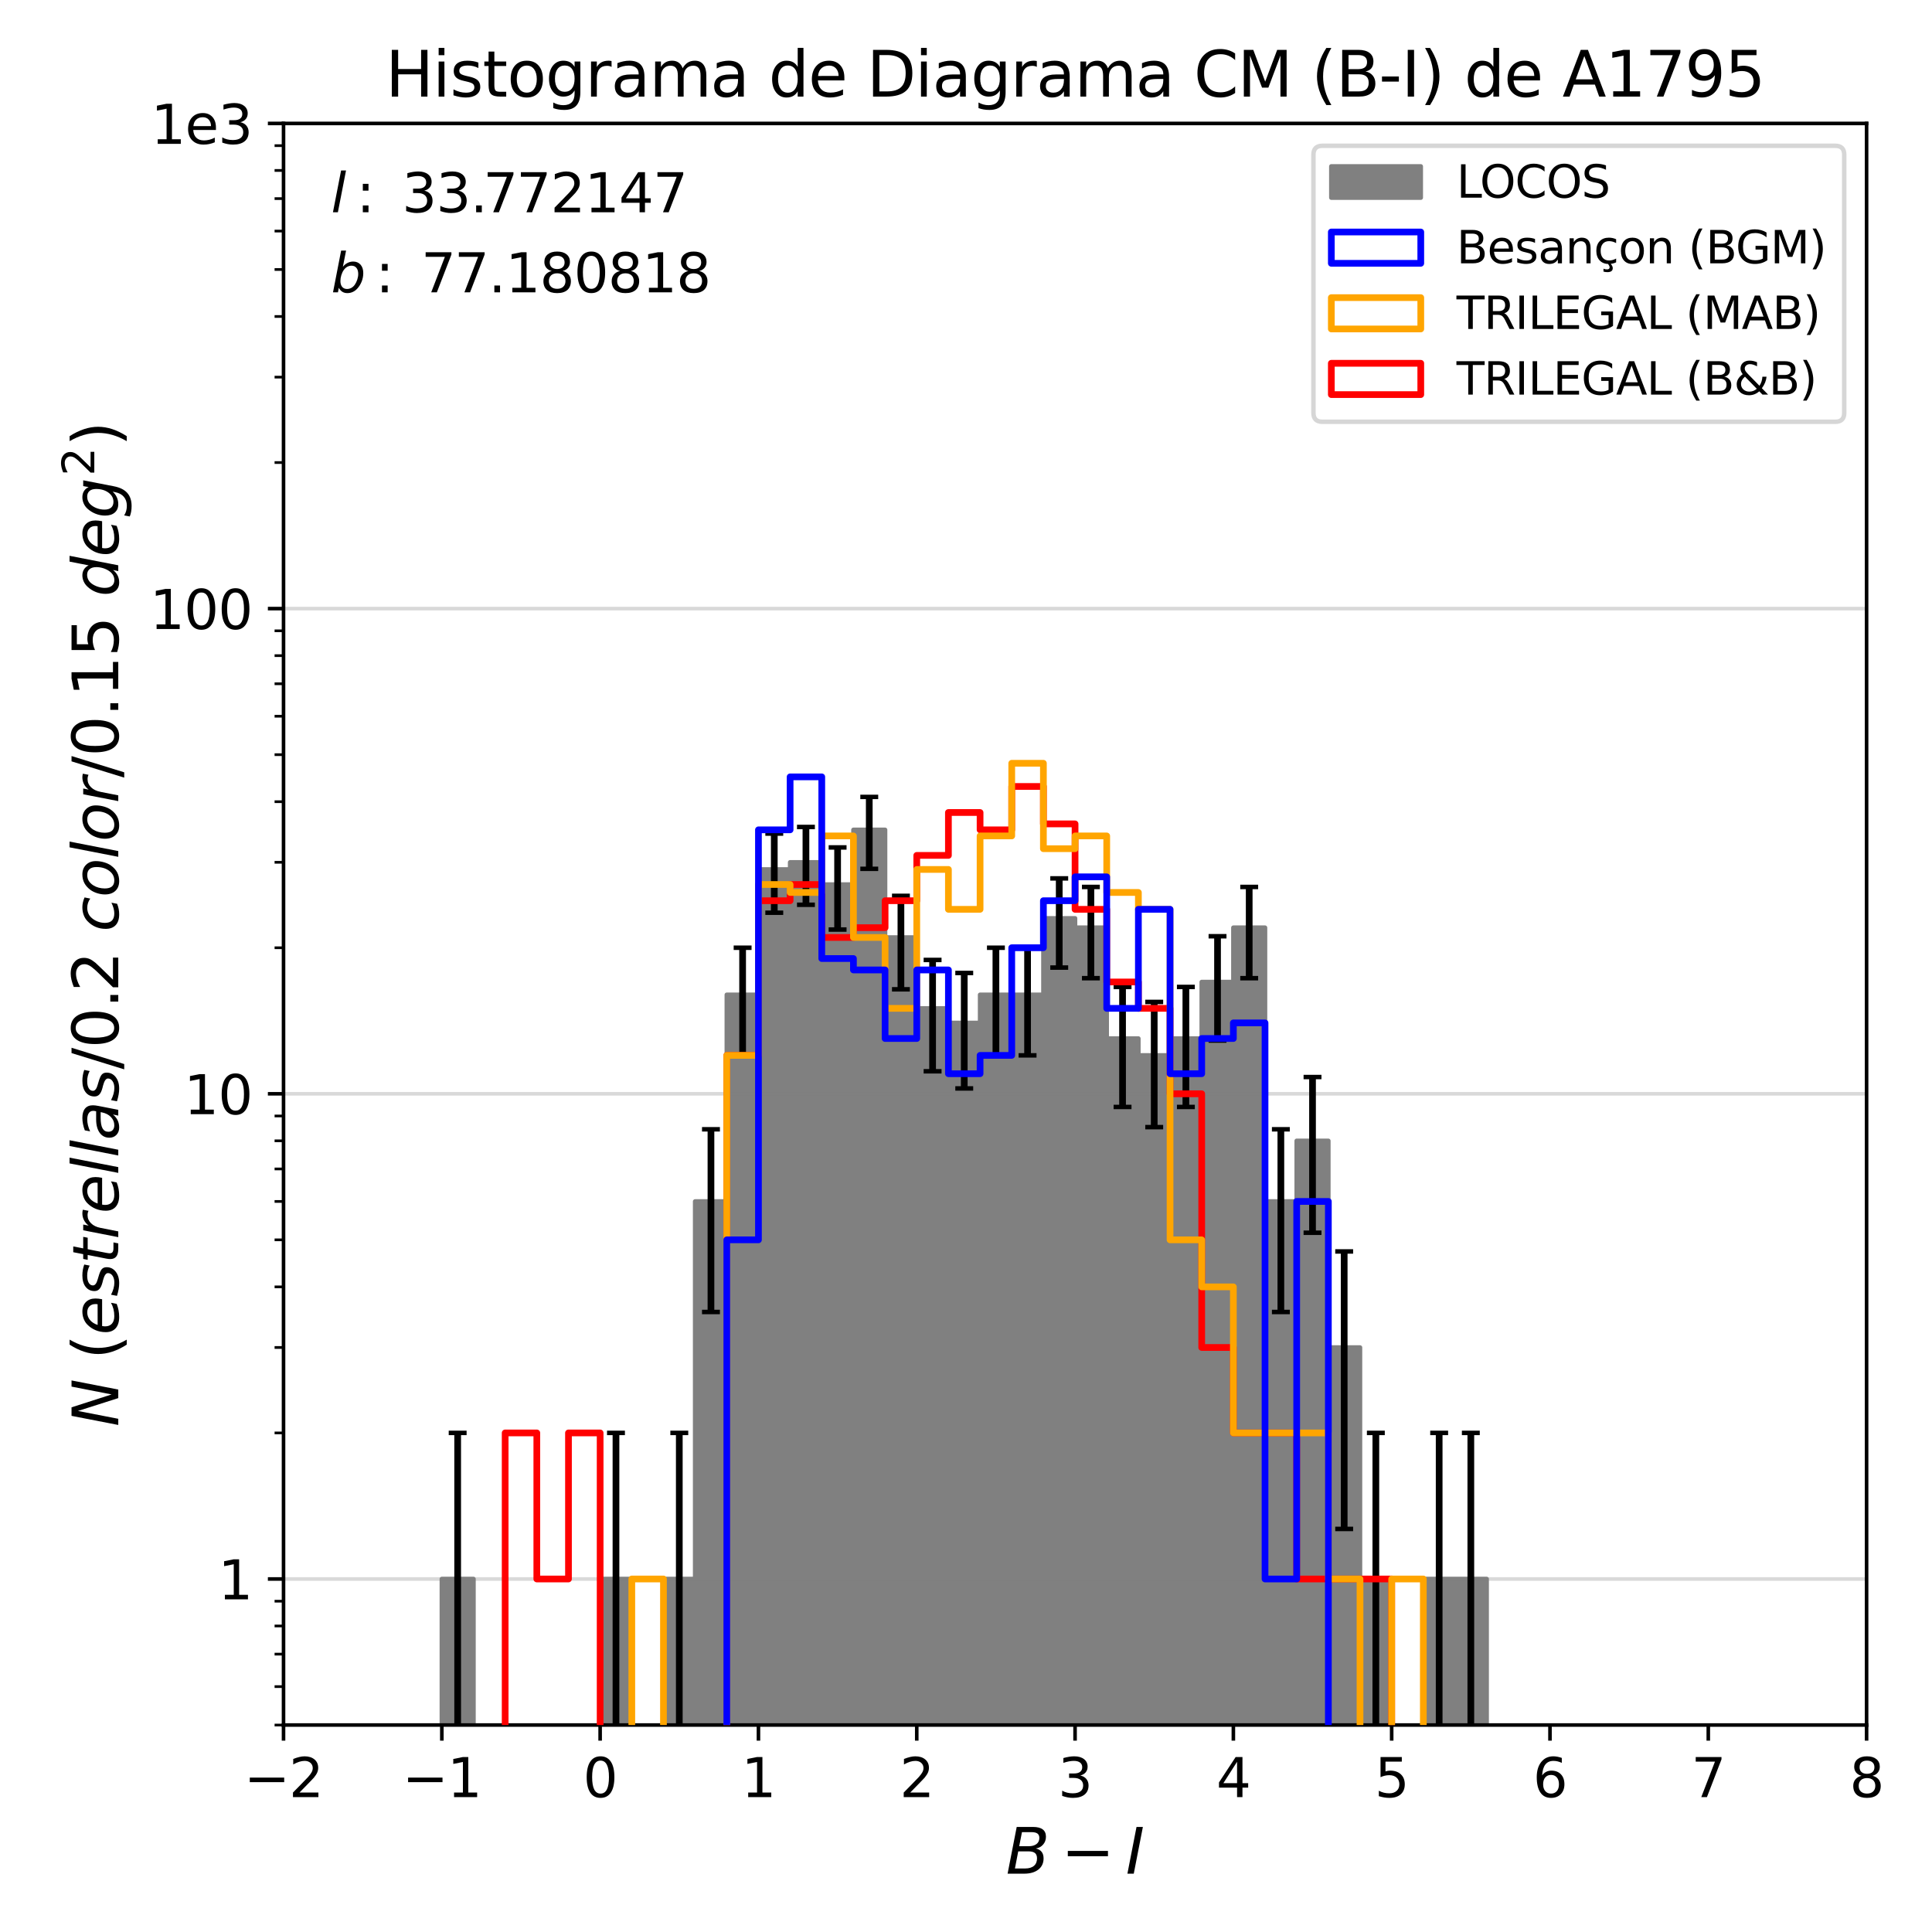 <?xml version="1.0" encoding="utf-8" standalone="no"?>
<!DOCTYPE svg PUBLIC "-//W3C//DTD SVG 1.1//EN"
  "http://www.w3.org/Graphics/SVG/1.1/DTD/svg11.dtd">
<svg xmlns:xlink="http://www.w3.org/1999/xlink" width="432pt" height="432pt" viewBox="0 0 432 432" xmlns="http://www.w3.org/2000/svg" version="1.1">
 <defs>
  <style type="text/css">*{stroke-linejoin: round; stroke-linecap: butt}</style>
 </defs>
 <g id="figure_1">
  <g id="patch_1">
   <path d="M 0 432 
L 432 432 
L 432 0 
L 0 0 
z
" style="fill: #ffffff"/>
  </g>
  <g id="axes_1">
   <g id="patch_2">
    <path d="M 63.398 385.72 
L 417.375 385.72 
L 417.375 27.6 
L 63.398 27.6 
z
" style="fill: #ffffff"/>
   </g>
   <g id="patch_3">
    <path d="M -219.784 108840.413 
L -219.784 108840.413 
L -212.704 108840.413 
L -212.704 108840.413 
L -205.625 108840.413 
L -205.625 108840.413 
L -198.545 108840.413 
L -198.545 108840.413 
L -191.465 108840.413 
L -191.465 108840.413 
L -184.386 108840.413 
L -184.386 108840.413 
L -177.306 108840.413 
L -177.306 108840.413 
L -170.227 108840.413 
L -170.227 108840.413 
L -163.147 108840.413 
L -163.147 108840.413 
L -156.068 108840.413 
L -156.068 108840.413 
L -148.988 108840.413 
L -148.988 108840.413 
L -141.909 108840.413 
L -141.909 108840.413 
L -134.829 108840.413 
L -134.829 108840.413 
L -127.75 108840.413 
L -127.75 108840.413 
L -120.67 108840.413 
L -120.67 108840.413 
L -113.591 108840.413 
L -113.591 108840.413 
L -106.511 108840.413 
L -106.511 108840.413 
L -99.431 108840.413 
L -99.431 108840.413 
L -92.352 108840.413 
L -92.352 108840.413 
L -85.272 108840.413 
L -85.272 108840.413 
L -78.193 108840.413 
L -78.193 108840.413 
L -71.113 108840.413 
L -71.113 108840.413 
L -64.034 108840.413 
L -64.034 108840.413 
L -56.954 108840.413 
L -56.954 108840.413 
L -49.875 108840.413 
L -49.875 108840.413 
L -42.795 108840.413 
L -42.795 108840.413 
L -35.716 108840.413 
L -35.716 108840.413 
L -28.636 108840.413 
L -28.636 108840.413 
L -21.556 108840.413 
L -21.556 108840.413 
L -14.477 108840.413 
L -14.477 108840.413 
L -7.397 108840.413 
L -7.397 108840.413 
L -0.318 108840.413 
L -0.318 108840.413 
L 6.762 108840.413 
L 6.762 108840.413 
L 13.841 108840.413 
L 13.841 108840.413 
L 20.921 108840.413 
L 20.921 108840.413 
L 28 108840.413 
L 28 108840.413 
L 35.08 108840.413 
L 35.08 108840.413 
L 42.159 108840.413 
L 42.159 108840.413 
L 49.239 108840.413 
L 49.239 108840.413 
L 56.318 108840.413 
L 56.318 108840.413 
L 63.398 108840.413 
L 63.398 108840.413 
L 70.478 108840.413 
L 70.478 108840.413 
L 77.557 108840.413 
L 77.557 108840.413 
L 84.637 108840.413 
L 84.637 108840.413 
L 91.716 108840.413 
L 91.716 108840.413 
L 98.796 108840.413 
L 98.796 353.062 
L 105.875 353.062 
L 105.875 108840.413 
L 112.955 108840.413 
L 112.955 108840.413 
L 120.034 108840.413 
L 120.034 108840.413 
L 127.114 108840.413 
L 127.114 108840.413 
L 134.193 108840.413 
L 134.193 353.062 
L 141.273 353.062 
L 141.273 108840.413 
L 148.352 108840.413 
L 148.352 353.062 
L 155.432 353.062 
L 155.432 268.642 
L 162.512 268.642 
L 162.512 222.43 
L 169.591 222.43 
L 169.591 194.41 
L 176.671 194.41 
L 176.671 192.813 
L 183.75 192.813 
L 183.75 197.777 
L 190.83 197.777 
L 190.83 185.55 
L 197.909 185.55 
L 197.909 209.618 
L 204.989 209.618 
L 204.989 225.471 
L 212.068 225.471 
L 212.068 228.722 
L 219.148 228.722 
L 219.148 222.43 
L 226.227 222.43 
L 226.227 222.43 
L 233.307 222.43 
L 233.307 205.332 
L 240.387 205.332 
L 240.387 207.426 
L 247.466 207.426 
L 247.466 232.213 
L 254.546 232.213 
L 254.546 235.985 
L 261.625 235.985 
L 261.625 232.213 
L 268.705 232.213 
L 268.705 219.574 
L 275.784 219.574 
L 275.784 207.426 
L 282.864 207.426 
L 282.864 268.642 
L 289.943 268.642 
L 289.943 255.088 
L 297.023 255.088 
L 297.023 301.3 
L 304.102 301.3 
L 304.102 353.062 
L 311.182 353.062 
L 311.182 108840.413 
L 318.261 108840.413 
L 318.261 353.062 
L 325.341 353.062 
L 325.341 353.062 
L 332.421 353.062 
L 332.421 108840.413 
L 339.5 108840.413 
L 339.5 108840.413 
L 346.58 108840.413 
L 346.58 108840.413 
L 353.659 108840.413 
L 353.659 108840.413 
L 360.739 108840.413 
L 360.739 108840.413 
L 367.818 108840.413 
L 367.818 108840.413 
L 374.898 108840.413 
L 374.898 108840.413 
L 381.977 108840.413 
L 381.977 108840.413 
L 389.057 108840.413 
L 389.057 108840.413 
L 396.136 108840.413 
L 396.136 108840.413 
L 403.216 108840.413 
L 403.216 108840.413 
L 410.295 108840.413 
L 410.295 108840.413 
L 417.375 108840.413 
L 417.375 108840.413 
L 424.455 108840.413 
L 424.455 108840.413 
L 431.534 108840.413 
L 431.534 108840.413 
L 438.614 108840.413 
L 438.614 108840.413 
L 445.693 108840.413 
L 445.693 108840.413 
L 452.773 108840.413 
L 452.773 108840.413 
L 459.852 108840.413 
L 459.852 108840.413 
L 466.932 108840.413 
L 466.932 108840.413 
L 474.011 108840.413 
L 474.011 108840.413 
L 481.091 108840.413 
L 481.091 108840.413 
" clip-path="url(#p5b20d15a74)" style="fill: #808080; stroke: #808080; stroke-linejoin: miter"/>
   </g>
   <g id="matplotlib.axis_1">
    <g id="xtick_1">
     <g id="line2d_1">
      <defs>
       <path id="md34e327b15" d="M 0 0 
L 0 3.5 
" style="stroke: #000000; stroke-width: 0.8"/>
      </defs>
      <g>
       <use xlink:href="#md34e327b15" x="63.398" y="385.72" style="stroke: #000000; stroke-width: 0.8"/>
      </g>
     </g>
     <g id="text_1">
      <!-- −2 -->
      <g transform="translate(54.553 401.838) scale(0.12 -0.12)">
       <defs>
        <path id="DejaVuSans-2212" d="M 678 2272 
L 4684 2272 
L 4684 1741 
L 678 1741 
L 678 2272 
z
" transform="scale(0.016)"/>
        <path id="DejaVuSans-32" d="M 1228 531 
L 3431 531 
L 3431 0 
L 469 0 
L 469 531 
Q 828 903 1448 1529 
Q 2069 2156 2228 2338 
Q 2531 2678 2651 2914 
Q 2772 3150 2772 3378 
Q 2772 3750 2511 3984 
Q 2250 4219 1831 4219 
Q 1534 4219 1204 4116 
Q 875 4013 500 3803 
L 500 4441 
Q 881 4594 1212 4672 
Q 1544 4750 1819 4750 
Q 2544 4750 2975 4387 
Q 3406 4025 3406 3419 
Q 3406 3131 3298 2873 
Q 3191 2616 2906 2266 
Q 2828 2175 2409 1742 
Q 1991 1309 1228 531 
z
" transform="scale(0.016)"/>
       </defs>
       <use xlink:href="#DejaVuSans-2212"/>
       <use xlink:href="#DejaVuSans-32" x="83.789"/>
      </g>
     </g>
    </g>
    <g id="xtick_2">
     <g id="line2d_2">
      <g>
       <use xlink:href="#md34e327b15" x="98.796" y="385.72" style="stroke: #000000; stroke-width: 0.8"/>
      </g>
     </g>
     <g id="text_2">
      <!-- −1 -->
      <g transform="translate(89.95 401.838) scale(0.12 -0.12)">
       <defs>
        <path id="DejaVuSans-31" d="M 794 531 
L 1825 531 
L 1825 4091 
L 703 3866 
L 703 4441 
L 1819 4666 
L 2450 4666 
L 2450 531 
L 3481 531 
L 3481 0 
L 794 0 
L 794 531 
z
" transform="scale(0.016)"/>
       </defs>
       <use xlink:href="#DejaVuSans-2212"/>
       <use xlink:href="#DejaVuSans-31" x="83.789"/>
      </g>
     </g>
    </g>
    <g id="xtick_3">
     <g id="line2d_3">
      <g>
       <use xlink:href="#md34e327b15" x="134.193" y="385.72" style="stroke: #000000; stroke-width: 0.8"/>
      </g>
     </g>
     <g id="text_3">
      <!-- 0 -->
      <g transform="translate(130.376 401.838) scale(0.12 -0.12)">
       <defs>
        <path id="DejaVuSans-30" d="M 2034 4250 
Q 1547 4250 1301 3770 
Q 1056 3291 1056 2328 
Q 1056 1369 1301 889 
Q 1547 409 2034 409 
Q 2525 409 2770 889 
Q 3016 1369 3016 2328 
Q 3016 3291 2770 3770 
Q 2525 4250 2034 4250 
z
M 2034 4750 
Q 2819 4750 3233 4129 
Q 3647 3509 3647 2328 
Q 3647 1150 3233 529 
Q 2819 -91 2034 -91 
Q 1250 -91 836 529 
Q 422 1150 422 2328 
Q 422 3509 836 4129 
Q 1250 4750 2034 4750 
z
" transform="scale(0.016)"/>
       </defs>
       <use xlink:href="#DejaVuSans-30"/>
      </g>
     </g>
    </g>
    <g id="xtick_4">
     <g id="line2d_4">
      <g>
       <use xlink:href="#md34e327b15" x="169.591" y="385.72" style="stroke: #000000; stroke-width: 0.8"/>
      </g>
     </g>
     <g id="text_4">
      <!-- 1 -->
      <g transform="translate(165.774 401.838) scale(0.12 -0.12)">
       <use xlink:href="#DejaVuSans-31"/>
      </g>
     </g>
    </g>
    <g id="xtick_5">
     <g id="line2d_5">
      <g>
       <use xlink:href="#md34e327b15" x="204.989" y="385.72" style="stroke: #000000; stroke-width: 0.8"/>
      </g>
     </g>
     <g id="text_5">
      <!-- 2 -->
      <g transform="translate(201.171 401.838) scale(0.12 -0.12)">
       <use xlink:href="#DejaVuSans-32"/>
      </g>
     </g>
    </g>
    <g id="xtick_6">
     <g id="line2d_6">
      <g>
       <use xlink:href="#md34e327b15" x="240.387" y="385.72" style="stroke: #000000; stroke-width: 0.8"/>
      </g>
     </g>
     <g id="text_6">
      <!-- 3 -->
      <g transform="translate(236.569 401.838) scale(0.12 -0.12)">
       <defs>
        <path id="DejaVuSans-33" d="M 2597 2516 
Q 3050 2419 3304 2112 
Q 3559 1806 3559 1356 
Q 3559 666 3084 287 
Q 2609 -91 1734 -91 
Q 1441 -91 1130 -33 
Q 819 25 488 141 
L 488 750 
Q 750 597 1062 519 
Q 1375 441 1716 441 
Q 2309 441 2620 675 
Q 2931 909 2931 1356 
Q 2931 1769 2642 2001 
Q 2353 2234 1838 2234 
L 1294 2234 
L 1294 2753 
L 1863 2753 
Q 2328 2753 2575 2939 
Q 2822 3125 2822 3475 
Q 2822 3834 2567 4026 
Q 2313 4219 1838 4219 
Q 1578 4219 1281 4162 
Q 984 4106 628 3988 
L 628 4550 
Q 988 4650 1302 4700 
Q 1616 4750 1894 4750 
Q 2613 4750 3031 4423 
Q 3450 4097 3450 3541 
Q 3450 3153 3228 2886 
Q 3006 2619 2597 2516 
z
" transform="scale(0.016)"/>
       </defs>
       <use xlink:href="#DejaVuSans-33"/>
      </g>
     </g>
    </g>
    <g id="xtick_7">
     <g id="line2d_7">
      <g>
       <use xlink:href="#md34e327b15" x="275.784" y="385.72" style="stroke: #000000; stroke-width: 0.8"/>
      </g>
     </g>
     <g id="text_7">
      <!-- 4 -->
      <g transform="translate(271.967 401.838) scale(0.12 -0.12)">
       <defs>
        <path id="DejaVuSans-34" d="M 2419 4116 
L 825 1625 
L 2419 1625 
L 2419 4116 
z
M 2253 4666 
L 3047 4666 
L 3047 1625 
L 3713 1625 
L 3713 1100 
L 3047 1100 
L 3047 0 
L 2419 0 
L 2419 1100 
L 313 1100 
L 313 1709 
L 2253 4666 
z
" transform="scale(0.016)"/>
       </defs>
       <use xlink:href="#DejaVuSans-34"/>
      </g>
     </g>
    </g>
    <g id="xtick_8">
     <g id="line2d_8">
      <g>
       <use xlink:href="#md34e327b15" x="311.182" y="385.72" style="stroke: #000000; stroke-width: 0.8"/>
      </g>
     </g>
     <g id="text_8">
      <!-- 5 -->
      <g transform="translate(307.364 401.838) scale(0.12 -0.12)">
       <defs>
        <path id="DejaVuSans-35" d="M 691 4666 
L 3169 4666 
L 3169 4134 
L 1269 4134 
L 1269 2991 
Q 1406 3038 1543 3061 
Q 1681 3084 1819 3084 
Q 2600 3084 3056 2656 
Q 3513 2228 3513 1497 
Q 3513 744 3044 326 
Q 2575 -91 1722 -91 
Q 1428 -91 1123 -41 
Q 819 9 494 109 
L 494 744 
Q 775 591 1075 516 
Q 1375 441 1709 441 
Q 2250 441 2565 725 
Q 2881 1009 2881 1497 
Q 2881 1984 2565 2268 
Q 2250 2553 1709 2553 
Q 1456 2553 1204 2497 
Q 953 2441 691 2322 
L 691 4666 
z
" transform="scale(0.016)"/>
       </defs>
       <use xlink:href="#DejaVuSans-35"/>
      </g>
     </g>
    </g>
    <g id="xtick_9">
     <g id="line2d_9">
      <g>
       <use xlink:href="#md34e327b15" x="346.58" y="385.72" style="stroke: #000000; stroke-width: 0.8"/>
      </g>
     </g>
     <g id="text_9">
      <!-- 6 -->
      <g transform="translate(342.762 401.838) scale(0.12 -0.12)">
       <defs>
        <path id="DejaVuSans-36" d="M 2113 2584 
Q 1688 2584 1439 2293 
Q 1191 2003 1191 1497 
Q 1191 994 1439 701 
Q 1688 409 2113 409 
Q 2538 409 2786 701 
Q 3034 994 3034 1497 
Q 3034 2003 2786 2293 
Q 2538 2584 2113 2584 
z
M 3366 4563 
L 3366 3988 
Q 3128 4100 2886 4159 
Q 2644 4219 2406 4219 
Q 1781 4219 1451 3797 
Q 1122 3375 1075 2522 
Q 1259 2794 1537 2939 
Q 1816 3084 2150 3084 
Q 2853 3084 3261 2657 
Q 3669 2231 3669 1497 
Q 3669 778 3244 343 
Q 2819 -91 2113 -91 
Q 1303 -91 875 529 
Q 447 1150 447 2328 
Q 447 3434 972 4092 
Q 1497 4750 2381 4750 
Q 2619 4750 2861 4703 
Q 3103 4656 3366 4563 
z
" transform="scale(0.016)"/>
       </defs>
       <use xlink:href="#DejaVuSans-36"/>
      </g>
     </g>
    </g>
    <g id="xtick_10">
     <g id="line2d_10">
      <g>
       <use xlink:href="#md34e327b15" x="381.977" y="385.72" style="stroke: #000000; stroke-width: 0.8"/>
      </g>
     </g>
     <g id="text_10">
      <!-- 7 -->
      <g transform="translate(378.16 401.838) scale(0.12 -0.12)">
       <defs>
        <path id="DejaVuSans-37" d="M 525 4666 
L 3525 4666 
L 3525 4397 
L 1831 0 
L 1172 0 
L 2766 4134 
L 525 4134 
L 525 4666 
z
" transform="scale(0.016)"/>
       </defs>
       <use xlink:href="#DejaVuSans-37"/>
      </g>
     </g>
    </g>
    <g id="xtick_11">
     <g id="line2d_11">
      <g>
       <use xlink:href="#md34e327b15" x="417.375" y="385.72" style="stroke: #000000; stroke-width: 0.8"/>
      </g>
     </g>
     <g id="text_11">
      <!-- 8 -->
      <g transform="translate(413.558 401.838) scale(0.12 -0.12)">
       <defs>
        <path id="DejaVuSans-38" d="M 2034 2216 
Q 1584 2216 1326 1975 
Q 1069 1734 1069 1313 
Q 1069 891 1326 650 
Q 1584 409 2034 409 
Q 2484 409 2743 651 
Q 3003 894 3003 1313 
Q 3003 1734 2745 1975 
Q 2488 2216 2034 2216 
z
M 1403 2484 
Q 997 2584 770 2862 
Q 544 3141 544 3541 
Q 544 4100 942 4425 
Q 1341 4750 2034 4750 
Q 2731 4750 3128 4425 
Q 3525 4100 3525 3541 
Q 3525 3141 3298 2862 
Q 3072 2584 2669 2484 
Q 3125 2378 3379 2068 
Q 3634 1759 3634 1313 
Q 3634 634 3220 271 
Q 2806 -91 2034 -91 
Q 1263 -91 848 271 
Q 434 634 434 1313 
Q 434 1759 690 2068 
Q 947 2378 1403 2484 
z
M 1172 3481 
Q 1172 3119 1398 2916 
Q 1625 2713 2034 2713 
Q 2441 2713 2670 2916 
Q 2900 3119 2900 3481 
Q 2900 3844 2670 4047 
Q 2441 4250 2034 4250 
Q 1625 4250 1398 4047 
Q 1172 3844 1172 3481 
z
" transform="scale(0.016)"/>
       </defs>
       <use xlink:href="#DejaVuSans-38"/>
      </g>
     </g>
    </g>
    <g id="text_12">
     <!-- $B-I$ -->
     <g transform="translate(224.917 418.972) scale(0.14 -0.14)">
      <defs>
       <path id="DejaVuSans-Oblique-42" d="M 1081 4666 
L 2694 4666 
Q 3350 4666 3675 4422 
Q 4000 4178 4000 3688 
Q 4000 3238 3720 2911 
Q 3441 2584 2988 2516 
Q 3375 2428 3569 2181 
Q 3763 1934 3763 1522 
Q 3763 819 3242 409 
Q 2722 0 1819 0 
L 172 0 
L 1081 4666 
z
M 1234 2228 
L 903 519 
L 1919 519 
Q 2491 519 2800 781 
Q 3109 1044 3109 1522 
Q 3109 1891 2904 2059 
Q 2700 2228 2247 2228 
L 1234 2228 
z
M 1606 4147 
L 1331 2741 
L 2272 2741 
Q 2775 2741 3058 2959 
Q 3341 3178 3341 3566 
Q 3341 3869 3150 4008 
Q 2959 4147 2541 4147 
L 1606 4147 
z
" transform="scale(0.016)"/>
       <path id="DejaVuSans-Oblique-49" d="M 1081 4666 
L 1716 4666 
L 806 0 
L 172 0 
L 1081 4666 
z
" transform="scale(0.016)"/>
      </defs>
      <use xlink:href="#DejaVuSans-Oblique-42" transform="translate(0 0.094)"/>
      <use xlink:href="#DejaVuSans-2212" transform="translate(88.086 0.094)"/>
      <use xlink:href="#DejaVuSans-Oblique-49" transform="translate(191.357 0.094)"/>
     </g>
    </g>
   </g>
   <g id="matplotlib.axis_2">
    <g id="ytick_1">
     <g id="line2d_12">
      <path d="M 63.398 353.062 
L 417.375 353.062 
" clip-path="url(#p5b20d15a74)" style="fill: none; stroke: #808080; stroke-opacity: 0.3; stroke-width: 0.8; stroke-linecap: square"/>
     </g>
     <g id="line2d_13">
      <defs>
       <path id="m952ce0e481" d="M 0 0 
L -3.5 0 
" style="stroke: #000000; stroke-width: 0.8"/>
      </defs>
      <g>
       <use xlink:href="#m952ce0e481" x="63.398" y="353.062" style="stroke: #000000; stroke-width: 0.8"/>
      </g>
     </g>
     <g id="text_13">
      <!-- 1 -->
      <g transform="translate(48.763 357.621) scale(0.12 -0.12)">
       <use xlink:href="#DejaVuSans-31"/>
      </g>
     </g>
    </g>
    <g id="ytick_2">
     <g id="line2d_14">
      <path d="M 63.398 244.575 
L 417.375 244.575 
" clip-path="url(#p5b20d15a74)" style="fill: none; stroke: #808080; stroke-opacity: 0.3; stroke-width: 0.8; stroke-linecap: square"/>
     </g>
     <g id="line2d_15">
      <g>
       <use xlink:href="#m952ce0e481" x="63.398" y="244.575" style="stroke: #000000; stroke-width: 0.8"/>
      </g>
     </g>
     <g id="text_14">
      <!-- 10 -->
      <g transform="translate(41.128 249.134) scale(0.12 -0.12)">
       <use xlink:href="#DejaVuSans-31"/>
       <use xlink:href="#DejaVuSans-30" x="63.623"/>
      </g>
     </g>
    </g>
    <g id="ytick_3">
     <g id="line2d_16">
      <path d="M 63.398 136.087 
L 417.375 136.087 
" clip-path="url(#p5b20d15a74)" style="fill: none; stroke: #808080; stroke-opacity: 0.3; stroke-width: 0.8; stroke-linecap: square"/>
     </g>
     <g id="line2d_17">
      <g>
       <use xlink:href="#m952ce0e481" x="63.398" y="136.087" style="stroke: #000000; stroke-width: 0.8"/>
      </g>
     </g>
     <g id="text_15">
      <!-- 100 -->
      <g transform="translate(33.493 140.646) scale(0.12 -0.12)">
       <use xlink:href="#DejaVuSans-31"/>
       <use xlink:href="#DejaVuSans-30" x="63.623"/>
       <use xlink:href="#DejaVuSans-30" x="127.246"/>
      </g>
     </g>
    </g>
    <g id="ytick_4">
     <g id="line2d_18">
      <path d="M 63.398 27.6 
L 417.375 27.6 
" clip-path="url(#p5b20d15a74)" style="fill: none; stroke: #808080; stroke-opacity: 0.3; stroke-width: 0.8; stroke-linecap: square"/>
     </g>
     <g id="line2d_19">
      <g>
       <use xlink:href="#m952ce0e481" x="63.398" y="27.6" style="stroke: #000000; stroke-width: 0.8"/>
      </g>
     </g>
     <g id="text_16">
      <!-- 1e3 -->
      <g transform="translate(33.744 32.159) scale(0.12 -0.12)">
       <defs>
        <path id="DejaVuSans-65" d="M 3597 1894 
L 3597 1613 
L 953 1613 
Q 991 1019 1311 708 
Q 1631 397 2203 397 
Q 2534 397 2845 478 
Q 3156 559 3463 722 
L 3463 178 
Q 3153 47 2828 -22 
Q 2503 -91 2169 -91 
Q 1331 -91 842 396 
Q 353 884 353 1716 
Q 353 2575 817 3079 
Q 1281 3584 2069 3584 
Q 2775 3584 3186 3129 
Q 3597 2675 3597 1894 
z
M 3022 2063 
Q 3016 2534 2758 2815 
Q 2500 3097 2075 3097 
Q 1594 3097 1305 2825 
Q 1016 2553 972 2059 
L 3022 2063 
z
" transform="scale(0.016)"/>
       </defs>
       <use xlink:href="#DejaVuSans-31"/>
       <use xlink:href="#DejaVuSans-65" x="63.623"/>
       <use xlink:href="#DejaVuSans-33" x="125.146"/>
      </g>
     </g>
    </g>
    <g id="ytick_5">
     <g id="line2d_20">
      <defs>
       <path id="ma6ba5fc685" d="M 0 0 
L -2 0 
" style="stroke: #000000; stroke-width: 0.6"/>
      </defs>
      <g>
       <use xlink:href="#ma6ba5fc685" x="63.398" y="385.72" style="stroke: #000000; stroke-width: 0.6"/>
      </g>
     </g>
    </g>
    <g id="ytick_6">
     <g id="line2d_21">
      <g>
       <use xlink:href="#ma6ba5fc685" x="63.398" y="377.13" style="stroke: #000000; stroke-width: 0.6"/>
      </g>
     </g>
    </g>
    <g id="ytick_7">
     <g id="line2d_22">
      <g>
       <use xlink:href="#ma6ba5fc685" x="63.398" y="369.867" style="stroke: #000000; stroke-width: 0.6"/>
      </g>
     </g>
    </g>
    <g id="ytick_8">
     <g id="line2d_23">
      <g>
       <use xlink:href="#ma6ba5fc685" x="63.398" y="363.576" style="stroke: #000000; stroke-width: 0.6"/>
      </g>
     </g>
    </g>
    <g id="ytick_9">
     <g id="line2d_24">
      <g>
       <use xlink:href="#ma6ba5fc685" x="63.398" y="358.026" style="stroke: #000000; stroke-width: 0.6"/>
      </g>
     </g>
    </g>
    <g id="ytick_10">
     <g id="line2d_25">
      <g>
       <use xlink:href="#ma6ba5fc685" x="63.398" y="320.404" style="stroke: #000000; stroke-width: 0.6"/>
      </g>
     </g>
    </g>
    <g id="ytick_11">
     <g id="line2d_26">
      <g>
       <use xlink:href="#ma6ba5fc685" x="63.398" y="301.3" style="stroke: #000000; stroke-width: 0.6"/>
      </g>
     </g>
    </g>
    <g id="ytick_12">
     <g id="line2d_27">
      <g>
       <use xlink:href="#ma6ba5fc685" x="63.398" y="287.746" style="stroke: #000000; stroke-width: 0.6"/>
      </g>
     </g>
    </g>
    <g id="ytick_13">
     <g id="line2d_28">
      <g>
       <use xlink:href="#ma6ba5fc685" x="63.398" y="277.233" style="stroke: #000000; stroke-width: 0.6"/>
      </g>
     </g>
    </g>
    <g id="ytick_14">
     <g id="line2d_29">
      <g>
       <use xlink:href="#ma6ba5fc685" x="63.398" y="268.642" style="stroke: #000000; stroke-width: 0.6"/>
      </g>
     </g>
    </g>
    <g id="ytick_15">
     <g id="line2d_30">
      <g>
       <use xlink:href="#ma6ba5fc685" x="63.398" y="261.38" style="stroke: #000000; stroke-width: 0.6"/>
      </g>
     </g>
    </g>
    <g id="ytick_16">
     <g id="line2d_31">
      <g>
       <use xlink:href="#ma6ba5fc685" x="63.398" y="255.088" style="stroke: #000000; stroke-width: 0.6"/>
      </g>
     </g>
    </g>
    <g id="ytick_17">
     <g id="line2d_32">
      <g>
       <use xlink:href="#ma6ba5fc685" x="63.398" y="249.539" style="stroke: #000000; stroke-width: 0.6"/>
      </g>
     </g>
    </g>
    <g id="ytick_18">
     <g id="line2d_33">
      <g>
       <use xlink:href="#ma6ba5fc685" x="63.398" y="211.917" style="stroke: #000000; stroke-width: 0.6"/>
      </g>
     </g>
    </g>
    <g id="ytick_19">
     <g id="line2d_34">
      <g>
       <use xlink:href="#ma6ba5fc685" x="63.398" y="192.813" style="stroke: #000000; stroke-width: 0.6"/>
      </g>
     </g>
    </g>
    <g id="ytick_20">
     <g id="line2d_35">
      <g>
       <use xlink:href="#ma6ba5fc685" x="63.398" y="179.259" style="stroke: #000000; stroke-width: 0.6"/>
      </g>
     </g>
    </g>
    <g id="ytick_21">
     <g id="line2d_36">
      <g>
       <use xlink:href="#ma6ba5fc685" x="63.398" y="168.745" style="stroke: #000000; stroke-width: 0.6"/>
      </g>
     </g>
    </g>
    <g id="ytick_22">
     <g id="line2d_37">
      <g>
       <use xlink:href="#ma6ba5fc685" x="63.398" y="160.155" style="stroke: #000000; stroke-width: 0.6"/>
      </g>
     </g>
    </g>
    <g id="ytick_23">
     <g id="line2d_38">
      <g>
       <use xlink:href="#ma6ba5fc685" x="63.398" y="152.892" style="stroke: #000000; stroke-width: 0.6"/>
      </g>
     </g>
    </g>
    <g id="ytick_24">
     <g id="line2d_39">
      <g>
       <use xlink:href="#ma6ba5fc685" x="63.398" y="146.601" style="stroke: #000000; stroke-width: 0.6"/>
      </g>
     </g>
    </g>
    <g id="ytick_25">
     <g id="line2d_40">
      <g>
       <use xlink:href="#ma6ba5fc685" x="63.398" y="141.051" style="stroke: #000000; stroke-width: 0.6"/>
      </g>
     </g>
    </g>
    <g id="ytick_26">
     <g id="line2d_41">
      <g>
       <use xlink:href="#ma6ba5fc685" x="63.398" y="103.429" style="stroke: #000000; stroke-width: 0.6"/>
      </g>
     </g>
    </g>
    <g id="ytick_27">
     <g id="line2d_42">
      <g>
       <use xlink:href="#ma6ba5fc685" x="63.398" y="84.326" style="stroke: #000000; stroke-width: 0.6"/>
      </g>
     </g>
    </g>
    <g id="ytick_28">
     <g id="line2d_43">
      <g>
       <use xlink:href="#ma6ba5fc685" x="63.398" y="70.771" style="stroke: #000000; stroke-width: 0.6"/>
      </g>
     </g>
    </g>
    <g id="ytick_29">
     <g id="line2d_44">
      <g>
       <use xlink:href="#ma6ba5fc685" x="63.398" y="60.258" style="stroke: #000000; stroke-width: 0.6"/>
      </g>
     </g>
    </g>
    <g id="ytick_30">
     <g id="line2d_45">
      <g>
       <use xlink:href="#ma6ba5fc685" x="63.398" y="51.668" style="stroke: #000000; stroke-width: 0.6"/>
      </g>
     </g>
    </g>
    <g id="ytick_31">
     <g id="line2d_46">
      <g>
       <use xlink:href="#ma6ba5fc685" x="63.398" y="44.405" style="stroke: #000000; stroke-width: 0.6"/>
      </g>
     </g>
    </g>
    <g id="ytick_32">
     <g id="line2d_47">
      <g>
       <use xlink:href="#ma6ba5fc685" x="63.398" y="38.114" style="stroke: #000000; stroke-width: 0.6"/>
      </g>
     </g>
    </g>
    <g id="ytick_33">
     <g id="line2d_48">
      <g>
       <use xlink:href="#ma6ba5fc685" x="63.398" y="32.564" style="stroke: #000000; stroke-width: 0.6"/>
      </g>
     </g>
    </g>
    <g id="text_17">
     <!-- $N\ (estrellas/0.2\ color/0.15\ deg^{2}$) -->
     <g transform="translate(26.553 319.01) rotate(-90) scale(0.14 -0.14)">
      <defs>
       <path id="DejaVuSans-Oblique-4e" d="M 1081 4666 
L 1931 4666 
L 3219 666 
L 4000 4666 
L 4616 4666 
L 3706 0 
L 2853 0 
L 1569 4025 
L 788 0 
L 172 0 
L 1081 4666 
z
" transform="scale(0.016)"/>
       <path id="DejaVuSans-28" d="M 1984 4856 
Q 1566 4138 1362 3434 
Q 1159 2731 1159 2009 
Q 1159 1288 1364 580 
Q 1569 -128 1984 -844 
L 1484 -844 
Q 1016 -109 783 600 
Q 550 1309 550 2009 
Q 550 2706 781 3412 
Q 1013 4119 1484 4856 
L 1984 4856 
z
" transform="scale(0.016)"/>
       <path id="DejaVuSans-Oblique-65" d="M 3078 2063 
Q 3088 2113 3092 2166 
Q 3097 2219 3097 2272 
Q 3097 2653 2873 2875 
Q 2650 3097 2266 3097 
Q 1838 3097 1509 2826 
Q 1181 2556 1013 2059 
L 3078 2063 
z
M 3578 1613 
L 903 1613 
Q 884 1494 878 1425 
Q 872 1356 872 1306 
Q 872 872 1139 634 
Q 1406 397 1894 397 
Q 2269 397 2603 481 
Q 2938 566 3225 728 
L 3116 159 
Q 2806 34 2476 -28 
Q 2147 -91 1806 -91 
Q 1078 -91 686 257 
Q 294 606 294 1247 
Q 294 1794 489 2264 
Q 684 2734 1063 3103 
Q 1306 3334 1642 3459 
Q 1978 3584 2356 3584 
Q 2950 3584 3301 3228 
Q 3653 2872 3653 2272 
Q 3653 2128 3634 1964 
Q 3616 1800 3578 1613 
z
" transform="scale(0.016)"/>
       <path id="DejaVuSans-Oblique-73" d="M 3200 3397 
L 3091 2853 
Q 2863 2978 2609 3040 
Q 2356 3103 2088 3103 
Q 1634 3103 1373 2948 
Q 1113 2794 1113 2528 
Q 1113 2219 1719 2053 
Q 1766 2041 1788 2034 
L 1972 1978 
Q 2547 1819 2739 1644 
Q 2931 1469 2931 1166 
Q 2931 609 2489 259 
Q 2047 -91 1331 -91 
Q 1053 -91 747 -37 
Q 441 16 72 128 
L 184 722 
Q 500 559 806 475 
Q 1113 391 1394 391 
Q 1816 391 2080 572 
Q 2344 753 2344 1031 
Q 2344 1331 1650 1516 
L 1591 1531 
L 1394 1581 
Q 956 1697 753 1886 
Q 550 2075 550 2369 
Q 550 2928 970 3256 
Q 1391 3584 2113 3584 
Q 2397 3584 2667 3537 
Q 2938 3491 3200 3397 
z
" transform="scale(0.016)"/>
       <path id="DejaVuSans-Oblique-74" d="M 2706 3500 
L 2619 3053 
L 1472 3053 
L 1100 1153 
Q 1081 1047 1072 975 
Q 1063 903 1063 863 
Q 1063 663 1183 572 
Q 1303 481 1569 481 
L 2150 481 
L 2053 0 
L 1503 0 
Q 991 0 739 200 
Q 488 400 488 806 
Q 488 878 497 964 
Q 506 1050 525 1153 
L 897 3053 
L 409 3053 
L 500 3500 
L 978 3500 
L 1172 4494 
L 1747 4494 
L 1556 3500 
L 2706 3500 
z
" transform="scale(0.016)"/>
       <path id="DejaVuSans-Oblique-72" d="M 2853 2969 
Q 2766 3016 2653 3041 
Q 2541 3066 2413 3066 
Q 1953 3066 1609 2717 
Q 1266 2369 1153 1784 
L 800 0 
L 225 0 
L 909 3500 
L 1484 3500 
L 1375 2956 
Q 1603 3259 1920 3421 
Q 2238 3584 2597 3584 
Q 2691 3584 2781 3573 
Q 2872 3563 2963 3538 
L 2853 2969 
z
" transform="scale(0.016)"/>
       <path id="DejaVuSans-Oblique-6c" d="M 1172 4863 
L 1747 4863 
L 800 0 
L 225 0 
L 1172 4863 
z
" transform="scale(0.016)"/>
       <path id="DejaVuSans-Oblique-61" d="M 3438 1997 
L 3047 0 
L 2472 0 
L 2578 531 
Q 2325 219 2001 64 
Q 1678 -91 1281 -91 
Q 834 -91 548 182 
Q 263 456 263 884 
Q 263 1497 752 1853 
Q 1241 2209 2100 2209 
L 2900 2209 
L 2931 2363 
Q 2938 2388 2941 2417 
Q 2944 2447 2944 2509 
Q 2944 2788 2717 2942 
Q 2491 3097 2081 3097 
Q 1800 3097 1504 3025 
Q 1209 2953 897 2809 
L 997 3341 
Q 1322 3463 1633 3523 
Q 1944 3584 2234 3584 
Q 2853 3584 3176 3315 
Q 3500 3047 3500 2534 
Q 3500 2431 3484 2292 
Q 3469 2153 3438 1997 
z
M 2816 1759 
L 2241 1759 
Q 1534 1759 1195 1570 
Q 856 1381 856 984 
Q 856 709 1029 553 
Q 1203 397 1509 397 
Q 1978 397 2328 733 
Q 2678 1069 2791 1631 
L 2816 1759 
z
" transform="scale(0.016)"/>
       <path id="DejaVuSans-2f" d="M 1625 4666 
L 2156 4666 
L 531 -594 
L 0 -594 
L 1625 4666 
z
" transform="scale(0.016)"/>
       <path id="DejaVuSans-2e" d="M 684 794 
L 1344 794 
L 1344 0 
L 684 0 
L 684 794 
z
" transform="scale(0.016)"/>
       <path id="DejaVuSans-Oblique-63" d="M 3431 3366 
L 3316 2797 
Q 3109 2947 2876 3022 
Q 2644 3097 2394 3097 
Q 2119 3097 1870 3000 
Q 1622 2903 1453 2725 
Q 1184 2453 1037 2087 
Q 891 1722 891 1331 
Q 891 859 1127 628 
Q 1363 397 1844 397 
Q 2081 397 2348 469 
Q 2616 541 2906 684 
L 2797 116 
Q 2547 13 2283 -39 
Q 2019 -91 1741 -91 
Q 1044 -91 669 257 
Q 294 606 294 1253 
Q 294 1797 489 2255 
Q 684 2713 1069 3078 
Q 1331 3328 1684 3456 
Q 2038 3584 2456 3584 
Q 2700 3584 2940 3529 
Q 3181 3475 3431 3366 
z
" transform="scale(0.016)"/>
       <path id="DejaVuSans-Oblique-6f" d="M 1625 -91 
Q 1009 -91 651 289 
Q 294 669 294 1325 
Q 294 1706 417 2101 
Q 541 2497 738 2766 
Q 1047 3184 1428 3384 
Q 1809 3584 2291 3584 
Q 2888 3584 3255 3212 
Q 3622 2841 3622 2241 
Q 3622 1825 3500 1412 
Q 3378 1000 3181 728 
Q 2875 309 2494 109 
Q 2113 -91 1625 -91 
z
M 891 1344 
Q 891 869 1089 633 
Q 1288 397 1691 397 
Q 2269 397 2648 901 
Q 3028 1406 3028 2181 
Q 3028 2634 2825 2865 
Q 2622 3097 2228 3097 
Q 1903 3097 1650 2945 
Q 1397 2794 1197 2484 
Q 1050 2253 970 1956 
Q 891 1659 891 1344 
z
" transform="scale(0.016)"/>
       <path id="DejaVuSans-Oblique-64" d="M 2675 525 
Q 2444 222 2128 65 
Q 1813 -91 1428 -91 
Q 903 -91 598 267 
Q 294 625 294 1247 
Q 294 1766 478 2236 
Q 663 2706 1013 3078 
Q 1244 3325 1534 3454 
Q 1825 3584 2144 3584 
Q 2481 3584 2739 3421 
Q 2997 3259 3138 2956 
L 3513 4863 
L 4091 4863 
L 3144 0 
L 2566 0 
L 2675 525 
z
M 891 1350 
Q 891 897 1095 644 
Q 1300 391 1663 391 
Q 1931 391 2161 520 
Q 2391 650 2566 903 
Q 2750 1166 2856 1509 
Q 2963 1853 2963 2188 
Q 2963 2622 2758 2865 
Q 2553 3109 2194 3109 
Q 1922 3109 1687 2981 
Q 1453 2853 1288 2613 
Q 1106 2353 998 2009 
Q 891 1666 891 1350 
z
" transform="scale(0.016)"/>
       <path id="DejaVuSans-Oblique-67" d="M 3816 3500 
L 3219 434 
Q 3047 -456 2561 -893 
Q 2075 -1331 1253 -1331 
Q 950 -1331 690 -1286 
Q 431 -1241 206 -1147 
L 313 -588 
Q 525 -725 762 -790 
Q 1000 -856 1269 -856 
Q 1816 -856 2167 -557 
Q 2519 -259 2631 300 
L 2681 563 
Q 2441 288 2122 144 
Q 1803 0 1434 0 
Q 903 0 598 351 
Q 294 703 294 1319 
Q 294 1803 478 2267 
Q 663 2731 997 3091 
Q 1219 3328 1514 3456 
Q 1809 3584 2131 3584 
Q 2484 3584 2746 3420 
Q 3009 3256 3138 2956 
L 3238 3500 
L 3816 3500 
z
M 2950 2216 
Q 2950 2641 2750 2872 
Q 2550 3103 2181 3103 
Q 1953 3103 1747 3012 
Q 1541 2922 1394 2759 
Q 1156 2491 1023 2127 
Q 891 1763 891 1375 
Q 891 944 1092 712 
Q 1294 481 1672 481 
Q 2219 481 2584 976 
Q 2950 1472 2950 2216 
z
" transform="scale(0.016)"/>
       <path id="DejaVuSans-29" d="M 513 4856 
L 1013 4856 
Q 1481 4119 1714 3412 
Q 1947 2706 1947 2009 
Q 1947 1309 1714 600 
Q 1481 -109 1013 -844 
L 513 -844 
Q 928 -128 1133 580 
Q 1338 1288 1338 2009 
Q 1338 2731 1133 3434 
Q 928 4138 513 4856 
z
" transform="scale(0.016)"/>
      </defs>
      <use xlink:href="#DejaVuSans-Oblique-4e" transform="translate(0 0.766)"/>
      <use xlink:href="#DejaVuSans-28" transform="translate(107.275 0.766)"/>
      <use xlink:href="#DejaVuSans-Oblique-65" transform="translate(146.289 0.766)"/>
      <use xlink:href="#DejaVuSans-Oblique-73" transform="translate(207.812 0.766)"/>
      <use xlink:href="#DejaVuSans-Oblique-74" transform="translate(259.912 0.766)"/>
      <use xlink:href="#DejaVuSans-Oblique-72" transform="translate(299.121 0.766)"/>
      <use xlink:href="#DejaVuSans-Oblique-65" transform="translate(340.234 0.766)"/>
      <use xlink:href="#DejaVuSans-Oblique-6c" transform="translate(401.757 0.766)"/>
      <use xlink:href="#DejaVuSans-Oblique-6c" transform="translate(429.541 0.766)"/>
      <use xlink:href="#DejaVuSans-Oblique-61" transform="translate(457.324 0.766)"/>
      <use xlink:href="#DejaVuSans-Oblique-73" transform="translate(518.603 0.766)"/>
      <use xlink:href="#DejaVuSans-2f" transform="translate(570.703 0.766)"/>
      <use xlink:href="#DejaVuSans-30" transform="translate(604.394 0.766)"/>
      <use xlink:href="#DejaVuSans-2e" transform="translate(668.017 0.766)"/>
      <use xlink:href="#DejaVuSans-32" transform="translate(694.304 0.766)"/>
      <use xlink:href="#DejaVuSans-Oblique-63" transform="translate(790.398 0.766)"/>
      <use xlink:href="#DejaVuSans-Oblique-6f" transform="translate(845.378 0.766)"/>
      <use xlink:href="#DejaVuSans-Oblique-6c" transform="translate(906.56 0.766)"/>
      <use xlink:href="#DejaVuSans-Oblique-6f" transform="translate(934.343 0.766)"/>
      <use xlink:href="#DejaVuSans-Oblique-72" transform="translate(995.525 0.766)"/>
      <use xlink:href="#DejaVuSans-2f" transform="translate(1036.638 0.766)"/>
      <use xlink:href="#DejaVuSans-30" transform="translate(1070.329 0.766)"/>
      <use xlink:href="#DejaVuSans-2e" transform="translate(1133.952 0.766)"/>
      <use xlink:href="#DejaVuSans-31" transform="translate(1165.74 0.766)"/>
      <use xlink:href="#DejaVuSans-35" transform="translate(1229.363 0.766)"/>
      <use xlink:href="#DejaVuSans-Oblique-64" transform="translate(1325.456 0.766)"/>
      <use xlink:href="#DejaVuSans-Oblique-65" transform="translate(1388.933 0.766)"/>
      <use xlink:href="#DejaVuSans-Oblique-67" transform="translate(1450.456 0.766)"/>
      <use xlink:href="#DejaVuSans-32" transform="translate(1518.583 39.047) scale(0.7)"/>
      <use xlink:href="#DejaVuSans-29" transform="translate(1565.853 0.766)"/>
     </g>
    </g>
   </g>
   <g id="LineCollection_1">
    <path clip-path="url(#p5b20d15a74)" style="fill: none; stroke: #000000; stroke-width: 1.5"/>
    <path clip-path="url(#p5b20d15a74)" style="fill: none; stroke: #000000; stroke-width: 1.5"/>
    <path clip-path="url(#p5b20d15a74)" style="fill: none; stroke: #000000; stroke-width: 1.5"/>
    <path clip-path="url(#p5b20d15a74)" style="fill: none; stroke: #000000; stroke-width: 1.5"/>
    <path clip-path="url(#p5b20d15a74)" style="fill: none; stroke: #000000; stroke-width: 1.5"/>
    <path clip-path="url(#p5b20d15a74)" style="fill: none; stroke: #000000; stroke-width: 1.5"/>
    <path clip-path="url(#p5b20d15a74)" style="fill: none; stroke: #000000; stroke-width: 1.5"/>
    <path clip-path="url(#p5b20d15a74)" style="fill: none; stroke: #000000; stroke-width: 1.5"/>
    <path clip-path="url(#p5b20d15a74)" style="fill: none; stroke: #000000; stroke-width: 1.5"/>
    <path clip-path="url(#p5b20d15a74)" style="fill: none; stroke: #000000; stroke-width: 1.5"/>
    <path clip-path="url(#p5b20d15a74)" style="fill: none; stroke: #000000; stroke-width: 1.5"/>
    <path clip-path="url(#p5b20d15a74)" style="fill: none; stroke: #000000; stroke-width: 1.5"/>
    <path clip-path="url(#p5b20d15a74)" style="fill: none; stroke: #000000; stroke-width: 1.5"/>
    <path clip-path="url(#p5b20d15a74)" style="fill: none; stroke: #000000; stroke-width: 1.5"/>
    <path clip-path="url(#p5b20d15a74)" style="fill: none; stroke: #000000; stroke-width: 1.5"/>
    <path clip-path="url(#p5b20d15a74)" style="fill: none; stroke: #000000; stroke-width: 1.5"/>
    <path clip-path="url(#p5b20d15a74)" style="fill: none; stroke: #000000; stroke-width: 1.5"/>
    <path clip-path="url(#p5b20d15a74)" style="fill: none; stroke: #000000; stroke-width: 1.5"/>
    <path clip-path="url(#p5b20d15a74)" style="fill: none; stroke: #000000; stroke-width: 1.5"/>
    <path clip-path="url(#p5b20d15a74)" style="fill: none; stroke: #000000; stroke-width: 1.5"/>
    <path clip-path="url(#p5b20d15a74)" style="fill: none; stroke: #000000; stroke-width: 1.5"/>
    <path clip-path="url(#p5b20d15a74)" style="fill: none; stroke: #000000; stroke-width: 1.5"/>
    <path clip-path="url(#p5b20d15a74)" style="fill: none; stroke: #000000; stroke-width: 1.5"/>
    <path clip-path="url(#p5b20d15a74)" style="fill: none; stroke: #000000; stroke-width: 1.5"/>
    <path clip-path="url(#p5b20d15a74)" style="fill: none; stroke: #000000; stroke-width: 1.5"/>
    <path clip-path="url(#p5b20d15a74)" style="fill: none; stroke: #000000; stroke-width: 1.5"/>
    <path clip-path="url(#p5b20d15a74)" style="fill: none; stroke: #000000; stroke-width: 1.5"/>
    <path clip-path="url(#p5b20d15a74)" style="fill: none; stroke: #000000; stroke-width: 1.5"/>
    <path clip-path="url(#p5b20d15a74)" style="fill: none; stroke: #000000; stroke-width: 1.5"/>
    <path clip-path="url(#p5b20d15a74)" style="fill: none; stroke: #000000; stroke-width: 1.5"/>
    <path clip-path="url(#p5b20d15a74)" style="fill: none; stroke: #000000; stroke-width: 1.5"/>
    <path clip-path="url(#p5b20d15a74)" style="fill: none; stroke: #000000; stroke-width: 1.5"/>
    <path clip-path="url(#p5b20d15a74)" style="fill: none; stroke: #000000; stroke-width: 1.5"/>
    <path clip-path="url(#p5b20d15a74)" style="fill: none; stroke: #000000; stroke-width: 1.5"/>
    <path clip-path="url(#p5b20d15a74)" style="fill: none; stroke: #000000; stroke-width: 1.5"/>
    <path clip-path="url(#p5b20d15a74)" style="fill: none; stroke: #000000; stroke-width: 1.5"/>
    <path clip-path="url(#p5b20d15a74)" style="fill: none; stroke: #000000; stroke-width: 1.5"/>
    <path clip-path="url(#p5b20d15a74)" style="fill: none; stroke: #000000; stroke-width: 1.5"/>
    <path clip-path="url(#p5b20d15a74)" style="fill: none; stroke: #000000; stroke-width: 1.5"/>
    <path clip-path="url(#p5b20d15a74)" style="fill: none; stroke: #000000; stroke-width: 1.5"/>
    <path clip-path="url(#p5b20d15a74)" style="fill: none; stroke: #000000; stroke-width: 1.5"/>
    <path clip-path="url(#p5b20d15a74)" style="fill: none; stroke: #000000; stroke-width: 1.5"/>
    <path clip-path="url(#p5b20d15a74)" style="fill: none; stroke: #000000; stroke-width: 1.5"/>
    <path clip-path="url(#p5b20d15a74)" style="fill: none; stroke: #000000; stroke-width: 1.5"/>
    <path clip-path="url(#p5b20d15a74)" style="fill: none; stroke: #000000; stroke-width: 1.5"/>
    <path d="M 102.335 433 
L 102.335 320.404 
" clip-path="url(#p5b20d15a74)" style="fill: none; stroke: #000000; stroke-width: 1.5"/>
    <path clip-path="url(#p5b20d15a74)" style="fill: none; stroke: #000000; stroke-width: 1.5"/>
    <path clip-path="url(#p5b20d15a74)" style="fill: none; stroke: #000000; stroke-width: 1.5"/>
    <path clip-path="url(#p5b20d15a74)" style="fill: none; stroke: #000000; stroke-width: 1.5"/>
    <path clip-path="url(#p5b20d15a74)" style="fill: none; stroke: #000000; stroke-width: 1.5"/>
    <path d="M 137.733 433 
L 137.733 320.404 
" clip-path="url(#p5b20d15a74)" style="fill: none; stroke: #000000; stroke-width: 1.5"/>
    <path clip-path="url(#p5b20d15a74)" style="fill: none; stroke: #000000; stroke-width: 1.5"/>
    <path d="M 151.892 433 
L 151.892 320.404 
" clip-path="url(#p5b20d15a74)" style="fill: none; stroke: #000000; stroke-width: 1.5"/>
    <path d="M 158.972 293.362 
L 158.972 252.513 
" clip-path="url(#p5b20d15a74)" style="fill: none; stroke: #000000; stroke-width: 1.5"/>
    <path d="M 166.051 235.985 
L 166.051 211.917 
" clip-path="url(#p5b20d15a74)" style="fill: none; stroke: #000000; stroke-width: 1.5"/>
    <path d="M 173.131 204.089 
L 173.131 186.385 
" clip-path="url(#p5b20d15a74)" style="fill: none; stroke: #000000; stroke-width: 1.5"/>
    <path d="M 180.21 202.311 
L 180.21 184.912 
" clip-path="url(#p5b20d15a74)" style="fill: none; stroke: #000000; stroke-width: 1.5"/>
    <path d="M 187.29 207.848 
L 187.29 189.484 
" clip-path="url(#p5b20d15a74)" style="fill: none; stroke: #000000; stroke-width: 1.5"/>
    <path d="M 194.369 194.274 
L 194.369 178.192 
" clip-path="url(#p5b20d15a74)" style="fill: none; stroke: #000000; stroke-width: 1.5"/>
    <path d="M 201.449 221.217 
L 201.449 200.318 
" clip-path="url(#p5b20d15a74)" style="fill: none; stroke: #000000; stroke-width: 1.5"/>
    <path d="M 208.529 239.543 
L 208.529 214.649 
" clip-path="url(#p5b20d15a74)" style="fill: none; stroke: #000000; stroke-width: 1.5"/>
    <path d="M 215.608 243.373 
L 215.608 217.562 
" clip-path="url(#p5b20d15a74)" style="fill: none; stroke: #000000; stroke-width: 1.5"/>
    <path d="M 222.688 235.985 
L 222.688 211.917 
" clip-path="url(#p5b20d15a74)" style="fill: none; stroke: #000000; stroke-width: 1.5"/>
    <path d="M 229.767 235.985 
L 229.767 211.917 
" clip-path="url(#p5b20d15a74)" style="fill: none; stroke: #000000; stroke-width: 1.5"/>
    <path d="M 236.847 216.349 
L 236.847 196.409 
" clip-path="url(#p5b20d15a74)" style="fill: none; stroke: #000000; stroke-width: 1.5"/>
    <path d="M 243.926 218.724 
L 243.926 198.321 
" clip-path="url(#p5b20d15a74)" style="fill: none; stroke: #000000; stroke-width: 1.5"/>
    <path d="M 251.006 247.518 
L 251.006 220.68 
" clip-path="url(#p5b20d15a74)" style="fill: none; stroke: #000000; stroke-width: 1.5"/>
    <path d="M 258.085 252.033 
L 258.085 224.035 
" clip-path="url(#p5b20d15a74)" style="fill: none; stroke: #000000; stroke-width: 1.5"/>
    <path d="M 265.165 247.518 
L 265.165 220.68 
" clip-path="url(#p5b20d15a74)" style="fill: none; stroke: #000000; stroke-width: 1.5"/>
    <path d="M 272.244 232.662 
L 272.244 209.343 
" clip-path="url(#p5b20d15a74)" style="fill: none; stroke: #000000; stroke-width: 1.5"/>
    <path d="M 279.324 218.724 
L 279.324 198.321 
" clip-path="url(#p5b20d15a74)" style="fill: none; stroke: #000000; stroke-width: 1.5"/>
    <path d="M 286.404 293.362 
L 286.404 252.513 
" clip-path="url(#p5b20d15a74)" style="fill: none; stroke: #000000; stroke-width: 1.5"/>
    <path d="M 293.483 275.643 
L 293.483 240.825 
" clip-path="url(#p5b20d15a74)" style="fill: none; stroke: #000000; stroke-width: 1.5"/>
    <path d="M 300.563 341.877 
L 300.563 279.828 
" clip-path="url(#p5b20d15a74)" style="fill: none; stroke: #000000; stroke-width: 1.5"/>
    <path d="M 307.642 433 
L 307.642 320.404 
" clip-path="url(#p5b20d15a74)" style="fill: none; stroke: #000000; stroke-width: 1.5"/>
    <path clip-path="url(#p5b20d15a74)" style="fill: none; stroke: #000000; stroke-width: 1.5"/>
    <path d="M 321.801 433 
L 321.801 320.404 
" clip-path="url(#p5b20d15a74)" style="fill: none; stroke: #000000; stroke-width: 1.5"/>
    <path d="M 328.881 433 
L 328.881 320.404 
" clip-path="url(#p5b20d15a74)" style="fill: none; stroke: #000000; stroke-width: 1.5"/>
    <path clip-path="url(#p5b20d15a74)" style="fill: none; stroke: #000000; stroke-width: 1.5"/>
    <path clip-path="url(#p5b20d15a74)" style="fill: none; stroke: #000000; stroke-width: 1.5"/>
    <path clip-path="url(#p5b20d15a74)" style="fill: none; stroke: #000000; stroke-width: 1.5"/>
    <path clip-path="url(#p5b20d15a74)" style="fill: none; stroke: #000000; stroke-width: 1.5"/>
    <path clip-path="url(#p5b20d15a74)" style="fill: none; stroke: #000000; stroke-width: 1.5"/>
    <path clip-path="url(#p5b20d15a74)" style="fill: none; stroke: #000000; stroke-width: 1.5"/>
    <path clip-path="url(#p5b20d15a74)" style="fill: none; stroke: #000000; stroke-width: 1.5"/>
    <path clip-path="url(#p5b20d15a74)" style="fill: none; stroke: #000000; stroke-width: 1.5"/>
    <path clip-path="url(#p5b20d15a74)" style="fill: none; stroke: #000000; stroke-width: 1.5"/>
    <path clip-path="url(#p5b20d15a74)" style="fill: none; stroke: #000000; stroke-width: 1.5"/>
    <path clip-path="url(#p5b20d15a74)" style="fill: none; stroke: #000000; stroke-width: 1.5"/>
    <path clip-path="url(#p5b20d15a74)" style="fill: none; stroke: #000000; stroke-width: 1.5"/>
    <path clip-path="url(#p5b20d15a74)" style="fill: none; stroke: #000000; stroke-width: 1.5"/>
    <path clip-path="url(#p5b20d15a74)" style="fill: none; stroke: #000000; stroke-width: 1.5"/>
    <path clip-path="url(#p5b20d15a74)" style="fill: none; stroke: #000000; stroke-width: 1.5"/>
    <path clip-path="url(#p5b20d15a74)" style="fill: none; stroke: #000000; stroke-width: 1.5"/>
    <path clip-path="url(#p5b20d15a74)" style="fill: none; stroke: #000000; stroke-width: 1.5"/>
    <path clip-path="url(#p5b20d15a74)" style="fill: none; stroke: #000000; stroke-width: 1.5"/>
    <path clip-path="url(#p5b20d15a74)" style="fill: none; stroke: #000000; stroke-width: 1.5"/>
    <path clip-path="url(#p5b20d15a74)" style="fill: none; stroke: #000000; stroke-width: 1.5"/>
    <path clip-path="url(#p5b20d15a74)" style="fill: none; stroke: #000000; stroke-width: 1.5"/>
   </g>
   <g id="line2d_49">
    <defs>
     <path id="m298e0280c8" d="M 2 0 
L -2 -0 
" style="stroke: #000000"/>
    </defs>
    <g clip-path="url(#p5b20d15a74)">
     <use xlink:href="#m298e0280c8" x="156.962" y="31105" style="stroke: #000000"/>
     <use xlink:href="#m298e0280c8" x="158.972" y="293.362" style="stroke: #000000"/>
     <use xlink:href="#m298e0280c8" x="166.051" y="235.985" style="stroke: #000000"/>
     <use xlink:href="#m298e0280c8" x="173.131" y="204.089" style="stroke: #000000"/>
     <use xlink:href="#m298e0280c8" x="180.21" y="202.311" style="stroke: #000000"/>
     <use xlink:href="#m298e0280c8" x="187.29" y="207.848" style="stroke: #000000"/>
     <use xlink:href="#m298e0280c8" x="194.369" y="194.274" style="stroke: #000000"/>
     <use xlink:href="#m298e0280c8" x="201.449" y="221.217" style="stroke: #000000"/>
     <use xlink:href="#m298e0280c8" x="208.529" y="239.543" style="stroke: #000000"/>
     <use xlink:href="#m298e0280c8" x="215.608" y="243.373" style="stroke: #000000"/>
     <use xlink:href="#m298e0280c8" x="222.688" y="235.985" style="stroke: #000000"/>
     <use xlink:href="#m298e0280c8" x="229.767" y="235.985" style="stroke: #000000"/>
     <use xlink:href="#m298e0280c8" x="236.847" y="216.349" style="stroke: #000000"/>
     <use xlink:href="#m298e0280c8" x="243.926" y="218.724" style="stroke: #000000"/>
     <use xlink:href="#m298e0280c8" x="251.006" y="247.518" style="stroke: #000000"/>
     <use xlink:href="#m298e0280c8" x="258.085" y="252.033" style="stroke: #000000"/>
     <use xlink:href="#m298e0280c8" x="265.165" y="247.518" style="stroke: #000000"/>
     <use xlink:href="#m298e0280c8" x="272.244" y="232.662" style="stroke: #000000"/>
     <use xlink:href="#m298e0280c8" x="279.324" y="218.724" style="stroke: #000000"/>
     <use xlink:href="#m298e0280c8" x="286.404" y="293.362" style="stroke: #000000"/>
     <use xlink:href="#m298e0280c8" x="293.483" y="275.643" style="stroke: #000000"/>
     <use xlink:href="#m298e0280c8" x="300.563" y="341.877" style="stroke: #000000"/>
     <use xlink:href="#m298e0280c8" x="302.57" y="31105" style="stroke: #000000"/>
    </g>
   </g>
   <g id="line2d_50">
    <g clip-path="url(#p5b20d15a74)">
     <use xlink:href="#m298e0280c8" x="100.327" y="31105" style="stroke: #000000"/>
     <use xlink:href="#m298e0280c8" x="102.335" y="320.404" style="stroke: #000000"/>
     <use xlink:href="#m298e0280c8" x="104.344" y="31105" style="stroke: #000000"/>
     <use xlink:href="#m298e0280c8" x="135.725" y="31105" style="stroke: #000000"/>
     <use xlink:href="#m298e0280c8" x="137.733" y="320.404" style="stroke: #000000"/>
     <use xlink:href="#m298e0280c8" x="139.741" y="31105" style="stroke: #000000"/>
     <use xlink:href="#m298e0280c8" x="149.884" y="31105" style="stroke: #000000"/>
     <use xlink:href="#m298e0280c8" x="151.892" y="320.404" style="stroke: #000000"/>
     <use xlink:href="#m298e0280c8" x="158.972" y="252.513" style="stroke: #000000"/>
     <use xlink:href="#m298e0280c8" x="166.051" y="211.917" style="stroke: #000000"/>
     <use xlink:href="#m298e0280c8" x="173.131" y="186.385" style="stroke: #000000"/>
     <use xlink:href="#m298e0280c8" x="180.21" y="184.912" style="stroke: #000000"/>
     <use xlink:href="#m298e0280c8" x="187.29" y="189.484" style="stroke: #000000"/>
     <use xlink:href="#m298e0280c8" x="194.369" y="178.192" style="stroke: #000000"/>
     <use xlink:href="#m298e0280c8" x="201.449" y="200.318" style="stroke: #000000"/>
     <use xlink:href="#m298e0280c8" x="208.529" y="214.649" style="stroke: #000000"/>
     <use xlink:href="#m298e0280c8" x="215.608" y="217.562" style="stroke: #000000"/>
     <use xlink:href="#m298e0280c8" x="222.688" y="211.917" style="stroke: #000000"/>
     <use xlink:href="#m298e0280c8" x="229.767" y="211.917" style="stroke: #000000"/>
     <use xlink:href="#m298e0280c8" x="236.847" y="196.409" style="stroke: #000000"/>
     <use xlink:href="#m298e0280c8" x="243.926" y="198.321" style="stroke: #000000"/>
     <use xlink:href="#m298e0280c8" x="251.006" y="220.68" style="stroke: #000000"/>
     <use xlink:href="#m298e0280c8" x="258.085" y="224.035" style="stroke: #000000"/>
     <use xlink:href="#m298e0280c8" x="265.165" y="220.68" style="stroke: #000000"/>
     <use xlink:href="#m298e0280c8" x="272.244" y="209.343" style="stroke: #000000"/>
     <use xlink:href="#m298e0280c8" x="279.324" y="198.321" style="stroke: #000000"/>
     <use xlink:href="#m298e0280c8" x="286.404" y="252.513" style="stroke: #000000"/>
     <use xlink:href="#m298e0280c8" x="293.483" y="240.825" style="stroke: #000000"/>
     <use xlink:href="#m298e0280c8" x="300.563" y="279.828" style="stroke: #000000"/>
     <use xlink:href="#m298e0280c8" x="307.642" y="320.404" style="stroke: #000000"/>
     <use xlink:href="#m298e0280c8" x="309.65" y="31105" style="stroke: #000000"/>
     <use xlink:href="#m298e0280c8" x="319.793" y="31105" style="stroke: #000000"/>
     <use xlink:href="#m298e0280c8" x="321.801" y="320.404" style="stroke: #000000"/>
     <use xlink:href="#m298e0280c8" x="328.881" y="320.404" style="stroke: #000000"/>
     <use xlink:href="#m298e0280c8" x="330.889" y="31105" style="stroke: #000000"/>
    </g>
   </g>
   <g id="line2d_51"/>
   <g id="patch_4">
    <path d="M 63.398 385.72 
L 63.398 27.6 
" style="fill: none; stroke: #000000; stroke-width: 0.8; stroke-linejoin: miter; stroke-linecap: square"/>
   </g>
   <g id="patch_5">
    <path d="M 417.375 385.72 
L 417.375 27.6 
" style="fill: none; stroke: #000000; stroke-width: 0.8; stroke-linejoin: miter; stroke-linecap: square"/>
   </g>
   <g id="patch_6">
    <path d="M 63.398 385.72 
L 417.375 385.72 
" style="fill: none; stroke: #000000; stroke-width: 0.8; stroke-linejoin: miter; stroke-linecap: square"/>
   </g>
   <g id="patch_7">
    <path d="M 63.398 27.6 
L 417.375 27.6 
" style="fill: none; stroke: #000000; stroke-width: 0.8; stroke-linejoin: miter; stroke-linecap: square"/>
   </g>
   <g id="patch_8">
    <path d="M 112.955 433 
L 112.955 320.404 
L 120.034 320.404 
L 120.034 353.062 
L 127.114 353.062 
L 127.114 320.404 
L 134.193 320.404 
L 134.193 433 
M 162.512 433 
L 162.512 235.985 
L 169.591 235.985 
L 169.591 201.403 
L 176.671 201.403 
L 176.671 197.777 
L 183.75 197.777 
L 183.75 209.618 
L 190.83 209.618 
L 190.83 207.426 
L 197.909 207.426 
L 197.909 201.403 
L 204.989 201.403 
L 204.989 191.268 
L 212.068 191.268 
L 212.068 181.676 
L 219.148 181.676 
L 219.148 185.55 
L 226.227 185.55 
L 226.227 175.851 
L 233.307 175.851 
L 233.307 184.223 
L 240.387 184.223 
L 240.387 203.327 
L 247.466 203.327 
L 247.466 219.574 
L 254.546 219.574 
L 254.546 225.471 
L 261.625 225.471 
L 261.625 244.575 
L 268.705 244.575 
L 268.705 301.3 
L 275.784 301.3 
L 275.784 320.404 
L 289.943 320.404 
L 289.943 353.062 
L 311.182 353.062 
L 311.182 433 
L 311.182 433 
" clip-path="url(#p5b20d15a74)" style="fill: none; stroke: #ff0000; stroke-width: 1.5; stroke-linejoin: miter"/>
   </g>
   <g id="text_18">
    <g id="patch_9">
     <path d="M 70.057 53.917 
L 157.657 53.917 
L 157.657 34.384 
L 70.057 34.384 
z
" style="fill: #ffffff; stroke: #ffffff; stroke-linejoin: miter"/>
    </g>
    <!-- $\it{l:}$ 33.772147 -->
    <g transform="translate(74.017 47.462) scale(0.12 -0.12)">
     <defs>
      <path id="DejaVuSans-3a" d="M 750 794 
L 1409 794 
L 1409 0 
L 750 0 
L 750 794 
z
M 750 3309 
L 1409 3309 
L 1409 2516 
L 750 2516 
L 750 3309 
z
" transform="scale(0.016)"/>
      <path id="DejaVuSans-20" transform="scale(0.016)"/>
     </defs>
     <use xlink:href="#DejaVuSans-Oblique-6c" transform="translate(0 0.016)"/>
     <use xlink:href="#DejaVuSans-3a" transform="translate(47.266 0.016)"/>
     <use xlink:href="#DejaVuSans-20" transform="translate(100.439 0.016)"/>
     <use xlink:href="#DejaVuSans-33" transform="translate(132.227 0.016)"/>
     <use xlink:href="#DejaVuSans-33" transform="translate(195.85 0.016)"/>
     <use xlink:href="#DejaVuSans-2e" transform="translate(259.473 0.016)"/>
     <use xlink:href="#DejaVuSans-37" transform="translate(283.51 0.016)"/>
     <use xlink:href="#DejaVuSans-37" transform="translate(345.383 0.016)"/>
     <use xlink:href="#DejaVuSans-32" transform="translate(409.006 0.016)"/>
     <use xlink:href="#DejaVuSans-31" transform="translate(472.629 0.016)"/>
     <use xlink:href="#DejaVuSans-34" transform="translate(536.252 0.016)"/>
     <use xlink:href="#DejaVuSans-37" transform="translate(599.875 0.016)"/>
    </g>
   </g>
   <g id="text_19">
    <g id="patch_10">
     <path d="M 70.057 71.823 
L 162.817 71.823 
L 162.817 52.29 
L 70.057 52.29 
z
" style="fill: #ffffff; stroke: #ffffff; stroke-linejoin: miter"/>
    </g>
    <!-- $\it{b:}$ 77.180818 -->
    <g transform="translate(74.017 65.368) scale(0.12 -0.12)">
     <defs>
      <path id="DejaVuSans-Oblique-62" d="M 3169 2138 
Q 3169 2591 2961 2847 
Q 2753 3103 2388 3103 
Q 2122 3103 1889 2973 
Q 1656 2844 1484 2597 
Q 1303 2338 1198 1995 
Q 1094 1653 1094 1313 
Q 1094 881 1298 636 
Q 1503 391 1863 391 
Q 2134 391 2365 517 
Q 2597 644 2772 891 
Q 2950 1147 3059 1487 
Q 3169 1828 3169 2138 
z
M 1381 2969 
Q 1594 3256 1914 3420 
Q 2234 3584 2584 3584 
Q 3122 3584 3439 3221 
Q 3756 2859 3756 2241 
Q 3756 1734 3570 1259 
Q 3384 784 3041 416 
Q 2816 172 2522 40 
Q 2228 -91 1906 -91 
Q 1566 -91 1316 65 
Q 1066 222 909 531 
L 806 0 
L 231 0 
L 1178 4863 
L 1753 4863 
L 1381 2969 
z
" transform="scale(0.016)"/>
     </defs>
     <use xlink:href="#DejaVuSans-Oblique-62" transform="translate(0 0.016)"/>
     <use xlink:href="#DejaVuSans-3a" transform="translate(82.959 0.016)"/>
     <use xlink:href="#DejaVuSans-20" transform="translate(136.133 0.016)"/>
     <use xlink:href="#DejaVuSans-37" transform="translate(167.92 0.016)"/>
     <use xlink:href="#DejaVuSans-37" transform="translate(229.793 0.016)"/>
     <use xlink:href="#DejaVuSans-2e" transform="translate(293.416 0.016)"/>
     <use xlink:href="#DejaVuSans-31" transform="translate(325.203 0.016)"/>
     <use xlink:href="#DejaVuSans-38" transform="translate(388.826 0.016)"/>
     <use xlink:href="#DejaVuSans-30" transform="translate(452.449 0.016)"/>
     <use xlink:href="#DejaVuSans-38" transform="translate(516.072 0.016)"/>
     <use xlink:href="#DejaVuSans-31" transform="translate(579.695 0.016)"/>
     <use xlink:href="#DejaVuSans-38" transform="translate(643.318 0.016)"/>
    </g>
   </g>
   <g id="text_20">
    <!-- Histograma de Diagrama CM (B-I) de A1795 -->
    <g transform="translate(86.204 21.6) scale(0.14 -0.14)">
     <defs>
      <path id="DejaVuSans-48" d="M 628 4666 
L 1259 4666 
L 1259 2753 
L 3553 2753 
L 3553 4666 
L 4184 4666 
L 4184 0 
L 3553 0 
L 3553 2222 
L 1259 2222 
L 1259 0 
L 628 0 
L 628 4666 
z
" transform="scale(0.016)"/>
      <path id="DejaVuSans-69" d="M 603 3500 
L 1178 3500 
L 1178 0 
L 603 0 
L 603 3500 
z
M 603 4863 
L 1178 4863 
L 1178 4134 
L 603 4134 
L 603 4863 
z
" transform="scale(0.016)"/>
      <path id="DejaVuSans-73" d="M 2834 3397 
L 2834 2853 
Q 2591 2978 2328 3040 
Q 2066 3103 1784 3103 
Q 1356 3103 1142 2972 
Q 928 2841 928 2578 
Q 928 2378 1081 2264 
Q 1234 2150 1697 2047 
L 1894 2003 
Q 2506 1872 2764 1633 
Q 3022 1394 3022 966 
Q 3022 478 2636 193 
Q 2250 -91 1575 -91 
Q 1294 -91 989 -36 
Q 684 19 347 128 
L 347 722 
Q 666 556 975 473 
Q 1284 391 1588 391 
Q 1994 391 2212 530 
Q 2431 669 2431 922 
Q 2431 1156 2273 1281 
Q 2116 1406 1581 1522 
L 1381 1569 
Q 847 1681 609 1914 
Q 372 2147 372 2553 
Q 372 3047 722 3315 
Q 1072 3584 1716 3584 
Q 2034 3584 2315 3537 
Q 2597 3491 2834 3397 
z
" transform="scale(0.016)"/>
      <path id="DejaVuSans-74" d="M 1172 4494 
L 1172 3500 
L 2356 3500 
L 2356 3053 
L 1172 3053 
L 1172 1153 
Q 1172 725 1289 603 
Q 1406 481 1766 481 
L 2356 481 
L 2356 0 
L 1766 0 
Q 1100 0 847 248 
Q 594 497 594 1153 
L 594 3053 
L 172 3053 
L 172 3500 
L 594 3500 
L 594 4494 
L 1172 4494 
z
" transform="scale(0.016)"/>
      <path id="DejaVuSans-6f" d="M 1959 3097 
Q 1497 3097 1228 2736 
Q 959 2375 959 1747 
Q 959 1119 1226 758 
Q 1494 397 1959 397 
Q 2419 397 2687 759 
Q 2956 1122 2956 1747 
Q 2956 2369 2687 2733 
Q 2419 3097 1959 3097 
z
M 1959 3584 
Q 2709 3584 3137 3096 
Q 3566 2609 3566 1747 
Q 3566 888 3137 398 
Q 2709 -91 1959 -91 
Q 1206 -91 779 398 
Q 353 888 353 1747 
Q 353 2609 779 3096 
Q 1206 3584 1959 3584 
z
" transform="scale(0.016)"/>
      <path id="DejaVuSans-67" d="M 2906 1791 
Q 2906 2416 2648 2759 
Q 2391 3103 1925 3103 
Q 1463 3103 1205 2759 
Q 947 2416 947 1791 
Q 947 1169 1205 825 
Q 1463 481 1925 481 
Q 2391 481 2648 825 
Q 2906 1169 2906 1791 
z
M 3481 434 
Q 3481 -459 3084 -895 
Q 2688 -1331 1869 -1331 
Q 1566 -1331 1297 -1286 
Q 1028 -1241 775 -1147 
L 775 -588 
Q 1028 -725 1275 -790 
Q 1522 -856 1778 -856 
Q 2344 -856 2625 -561 
Q 2906 -266 2906 331 
L 2906 616 
Q 2728 306 2450 153 
Q 2172 0 1784 0 
Q 1141 0 747 490 
Q 353 981 353 1791 
Q 353 2603 747 3093 
Q 1141 3584 1784 3584 
Q 2172 3584 2450 3431 
Q 2728 3278 2906 2969 
L 2906 3500 
L 3481 3500 
L 3481 434 
z
" transform="scale(0.016)"/>
      <path id="DejaVuSans-72" d="M 2631 2963 
Q 2534 3019 2420 3045 
Q 2306 3072 2169 3072 
Q 1681 3072 1420 2755 
Q 1159 2438 1159 1844 
L 1159 0 
L 581 0 
L 581 3500 
L 1159 3500 
L 1159 2956 
Q 1341 3275 1631 3429 
Q 1922 3584 2338 3584 
Q 2397 3584 2469 3576 
Q 2541 3569 2628 3553 
L 2631 2963 
z
" transform="scale(0.016)"/>
      <path id="DejaVuSans-61" d="M 2194 1759 
Q 1497 1759 1228 1600 
Q 959 1441 959 1056 
Q 959 750 1161 570 
Q 1363 391 1709 391 
Q 2188 391 2477 730 
Q 2766 1069 2766 1631 
L 2766 1759 
L 2194 1759 
z
M 3341 1997 
L 3341 0 
L 2766 0 
L 2766 531 
Q 2569 213 2275 61 
Q 1981 -91 1556 -91 
Q 1019 -91 701 211 
Q 384 513 384 1019 
Q 384 1609 779 1909 
Q 1175 2209 1959 2209 
L 2766 2209 
L 2766 2266 
Q 2766 2663 2505 2880 
Q 2244 3097 1772 3097 
Q 1472 3097 1187 3025 
Q 903 2953 641 2809 
L 641 3341 
Q 956 3463 1253 3523 
Q 1550 3584 1831 3584 
Q 2591 3584 2966 3190 
Q 3341 2797 3341 1997 
z
" transform="scale(0.016)"/>
      <path id="DejaVuSans-6d" d="M 3328 2828 
Q 3544 3216 3844 3400 
Q 4144 3584 4550 3584 
Q 5097 3584 5394 3201 
Q 5691 2819 5691 2113 
L 5691 0 
L 5113 0 
L 5113 2094 
Q 5113 2597 4934 2840 
Q 4756 3084 4391 3084 
Q 3944 3084 3684 2787 
Q 3425 2491 3425 1978 
L 3425 0 
L 2847 0 
L 2847 2094 
Q 2847 2600 2669 2842 
Q 2491 3084 2119 3084 
Q 1678 3084 1418 2786 
Q 1159 2488 1159 1978 
L 1159 0 
L 581 0 
L 581 3500 
L 1159 3500 
L 1159 2956 
Q 1356 3278 1631 3431 
Q 1906 3584 2284 3584 
Q 2666 3584 2933 3390 
Q 3200 3197 3328 2828 
z
" transform="scale(0.016)"/>
      <path id="DejaVuSans-64" d="M 2906 2969 
L 2906 4863 
L 3481 4863 
L 3481 0 
L 2906 0 
L 2906 525 
Q 2725 213 2448 61 
Q 2172 -91 1784 -91 
Q 1150 -91 751 415 
Q 353 922 353 1747 
Q 353 2572 751 3078 
Q 1150 3584 1784 3584 
Q 2172 3584 2448 3432 
Q 2725 3281 2906 2969 
z
M 947 1747 
Q 947 1113 1208 752 
Q 1469 391 1925 391 
Q 2381 391 2643 752 
Q 2906 1113 2906 1747 
Q 2906 2381 2643 2742 
Q 2381 3103 1925 3103 
Q 1469 3103 1208 2742 
Q 947 2381 947 1747 
z
" transform="scale(0.016)"/>
      <path id="DejaVuSans-44" d="M 1259 4147 
L 1259 519 
L 2022 519 
Q 2988 519 3436 956 
Q 3884 1394 3884 2338 
Q 3884 3275 3436 3711 
Q 2988 4147 2022 4147 
L 1259 4147 
z
M 628 4666 
L 1925 4666 
Q 3281 4666 3915 4102 
Q 4550 3538 4550 2338 
Q 4550 1131 3912 565 
Q 3275 0 1925 0 
L 628 0 
L 628 4666 
z
" transform="scale(0.016)"/>
      <path id="DejaVuSans-43" d="M 4122 4306 
L 4122 3641 
Q 3803 3938 3442 4084 
Q 3081 4231 2675 4231 
Q 1875 4231 1450 3742 
Q 1025 3253 1025 2328 
Q 1025 1406 1450 917 
Q 1875 428 2675 428 
Q 3081 428 3442 575 
Q 3803 722 4122 1019 
L 4122 359 
Q 3791 134 3420 21 
Q 3050 -91 2638 -91 
Q 1578 -91 968 557 
Q 359 1206 359 2328 
Q 359 3453 968 4101 
Q 1578 4750 2638 4750 
Q 3056 4750 3426 4639 
Q 3797 4528 4122 4306 
z
" transform="scale(0.016)"/>
      <path id="DejaVuSans-4d" d="M 628 4666 
L 1569 4666 
L 2759 1491 
L 3956 4666 
L 4897 4666 
L 4897 0 
L 4281 0 
L 4281 4097 
L 3078 897 
L 2444 897 
L 1241 4097 
L 1241 0 
L 628 0 
L 628 4666 
z
" transform="scale(0.016)"/>
      <path id="DejaVuSans-42" d="M 1259 2228 
L 1259 519 
L 2272 519 
Q 2781 519 3026 730 
Q 3272 941 3272 1375 
Q 3272 1813 3026 2020 
Q 2781 2228 2272 2228 
L 1259 2228 
z
M 1259 4147 
L 1259 2741 
L 2194 2741 
Q 2656 2741 2882 2914 
Q 3109 3088 3109 3444 
Q 3109 3797 2882 3972 
Q 2656 4147 2194 4147 
L 1259 4147 
z
M 628 4666 
L 2241 4666 
Q 2963 4666 3353 4366 
Q 3744 4066 3744 3513 
Q 3744 3084 3544 2831 
Q 3344 2578 2956 2516 
Q 3422 2416 3680 2098 
Q 3938 1781 3938 1306 
Q 3938 681 3513 340 
Q 3088 0 2303 0 
L 628 0 
L 628 4666 
z
" transform="scale(0.016)"/>
      <path id="DejaVuSans-2d" d="M 313 2009 
L 1997 2009 
L 1997 1497 
L 313 1497 
L 313 2009 
z
" transform="scale(0.016)"/>
      <path id="DejaVuSans-49" d="M 628 4666 
L 1259 4666 
L 1259 0 
L 628 0 
L 628 4666 
z
" transform="scale(0.016)"/>
      <path id="DejaVuSans-41" d="M 2188 4044 
L 1331 1722 
L 3047 1722 
L 2188 4044 
z
M 1831 4666 
L 2547 4666 
L 4325 0 
L 3669 0 
L 3244 1197 
L 1141 1197 
L 716 0 
L 50 0 
L 1831 4666 
z
" transform="scale(0.016)"/>
      <path id="DejaVuSans-39" d="M 703 97 
L 703 672 
Q 941 559 1184 500 
Q 1428 441 1663 441 
Q 2288 441 2617 861 
Q 2947 1281 2994 2138 
Q 2813 1869 2534 1725 
Q 2256 1581 1919 1581 
Q 1219 1581 811 2004 
Q 403 2428 403 3163 
Q 403 3881 828 4315 
Q 1253 4750 1959 4750 
Q 2769 4750 3195 4129 
Q 3622 3509 3622 2328 
Q 3622 1225 3098 567 
Q 2575 -91 1691 -91 
Q 1453 -91 1209 -44 
Q 966 3 703 97 
z
M 1959 2075 
Q 2384 2075 2632 2365 
Q 2881 2656 2881 3163 
Q 2881 3666 2632 3958 
Q 2384 4250 1959 4250 
Q 1534 4250 1286 3958 
Q 1038 3666 1038 3163 
Q 1038 2656 1286 2365 
Q 1534 2075 1959 2075 
z
" transform="scale(0.016)"/>
     </defs>
     <use xlink:href="#DejaVuSans-48"/>
     <use xlink:href="#DejaVuSans-69" x="75.195"/>
     <use xlink:href="#DejaVuSans-73" x="102.979"/>
     <use xlink:href="#DejaVuSans-74" x="155.078"/>
     <use xlink:href="#DejaVuSans-6f" x="194.287"/>
     <use xlink:href="#DejaVuSans-67" x="255.469"/>
     <use xlink:href="#DejaVuSans-72" x="318.945"/>
     <use xlink:href="#DejaVuSans-61" x="360.059"/>
     <use xlink:href="#DejaVuSans-6d" x="421.338"/>
     <use xlink:href="#DejaVuSans-61" x="518.75"/>
     <use xlink:href="#DejaVuSans-20" x="580.029"/>
     <use xlink:href="#DejaVuSans-64" x="611.816"/>
     <use xlink:href="#DejaVuSans-65" x="675.293"/>
     <use xlink:href="#DejaVuSans-20" x="736.816"/>
     <use xlink:href="#DejaVuSans-44" x="768.604"/>
     <use xlink:href="#DejaVuSans-69" x="845.605"/>
     <use xlink:href="#DejaVuSans-61" x="873.389"/>
     <use xlink:href="#DejaVuSans-67" x="934.668"/>
     <use xlink:href="#DejaVuSans-72" x="998.145"/>
     <use xlink:href="#DejaVuSans-61" x="1039.258"/>
     <use xlink:href="#DejaVuSans-6d" x="1100.537"/>
     <use xlink:href="#DejaVuSans-61" x="1197.949"/>
     <use xlink:href="#DejaVuSans-20" x="1259.229"/>
     <use xlink:href="#DejaVuSans-43" x="1291.016"/>
     <use xlink:href="#DejaVuSans-4d" x="1360.84"/>
     <use xlink:href="#DejaVuSans-20" x="1447.119"/>
     <use xlink:href="#DejaVuSans-28" x="1478.906"/>
     <use xlink:href="#DejaVuSans-42" x="1517.92"/>
     <use xlink:href="#DejaVuSans-2d" x="1586.523"/>
     <use xlink:href="#DejaVuSans-49" x="1622.607"/>
     <use xlink:href="#DejaVuSans-29" x="1652.1"/>
     <use xlink:href="#DejaVuSans-20" x="1691.113"/>
     <use xlink:href="#DejaVuSans-64" x="1722.9"/>
     <use xlink:href="#DejaVuSans-65" x="1786.377"/>
     <use xlink:href="#DejaVuSans-20" x="1847.9"/>
     <use xlink:href="#DejaVuSans-41" x="1879.688"/>
     <use xlink:href="#DejaVuSans-31" x="1948.096"/>
     <use xlink:href="#DejaVuSans-37" x="2011.719"/>
     <use xlink:href="#DejaVuSans-39" x="2075.342"/>
     <use xlink:href="#DejaVuSans-35" x="2138.965"/>
    </g>
   </g>
   <g id="patch_11">
    <path d="M 141.273 433 
L 141.273 353.062 
L 148.352 353.062 
L 148.352 433 
M 162.512 433 
L 162.512 235.985 
L 169.591 235.985 
L 169.591 197.777 
L 176.671 197.777 
L 176.671 199.555 
L 183.75 199.555 
L 183.75 186.916 
L 190.83 186.916 
L 190.83 209.618 
L 197.909 209.618 
L 197.909 225.471 
L 204.989 225.471 
L 204.989 194.41 
L 212.068 194.41 
L 212.068 203.327 
L 219.148 203.327 
L 219.148 186.916 
L 226.227 186.916 
L 226.227 170.669 
L 233.307 170.669 
L 233.307 189.772 
L 240.387 189.772 
L 240.387 186.916 
L 247.466 186.916 
L 247.466 199.555 
L 254.546 199.555 
L 254.546 203.327 
L 261.625 203.327 
L 261.625 277.233 
L 268.705 277.233 
L 268.705 287.746 
L 275.784 287.746 
L 275.784 320.404 
L 297.023 320.404 
L 297.023 353.062 
L 304.102 353.062 
L 304.102 433 
M 311.182 433 
L 311.182 353.062 
L 318.261 353.062 
L 318.261 433 
L 318.261 433 
" clip-path="url(#p5b20d15a74)" style="fill: none; stroke: #ffa500; stroke-width: 1.5; stroke-linejoin: miter"/>
   </g>
   <g id="patch_12">
    <path d="M 162.512 433 
L 162.512 277.233 
L 169.591 277.233 
L 169.591 185.55 
L 176.671 185.55 
L 176.671 173.709 
L 183.75 173.709 
L 183.75 214.333 
L 190.83 214.333 
L 190.83 216.881 
L 197.909 216.881 
L 197.909 232.213 
L 204.989 232.213 
L 204.989 216.881 
L 212.068 216.881 
L 212.068 240.084 
L 219.148 240.084 
L 219.148 235.985 
L 226.227 235.985 
L 226.227 211.917 
L 233.307 211.917 
L 233.307 201.403 
L 240.387 201.403 
L 240.387 196.064 
L 247.466 196.064 
L 247.466 225.471 
L 254.546 225.471 
L 254.546 203.327 
L 261.625 203.327 
L 261.625 240.084 
L 268.705 240.084 
L 268.705 232.213 
L 275.784 232.213 
L 275.784 228.722 
L 282.864 228.722 
L 282.864 353.062 
L 289.943 353.062 
L 289.943 268.642 
L 297.023 268.642 
L 297.023 433 
L 297.023 433 
" clip-path="url(#p5b20d15a74)" style="fill: none; stroke: #0000ff; stroke-width: 1.5; stroke-linejoin: miter"/>
   </g>
   <g id="legend_1">
    <g id="patch_13">
     <path d="M 295.688 94.312 
L 410.375 94.312 
Q 412.375 94.312 412.375 92.312 
L 412.375 34.6 
Q 412.375 32.6 410.375 32.6 
L 295.688 32.6 
Q 293.688 32.6 293.688 34.6 
L 293.688 92.312 
Q 293.688 94.312 295.688 94.312 
z
" style="fill: #ffffff; opacity: 0.8; stroke: #cccccc; stroke-linejoin: miter"/>
    </g>
    <g id="patch_14">
     <path d="M 297.688 44.198 
L 317.688 44.198 
L 317.688 37.198 
L 297.688 37.198 
z
" style="fill: #808080; stroke: #808080; stroke-linejoin: miter"/>
    </g>
    <g id="text_21">
     <!-- LOCOS -->
     <g transform="translate(325.688 44.198) scale(0.1 -0.1)">
      <defs>
       <path id="DejaVuSans-4c" d="M 628 4666 
L 1259 4666 
L 1259 531 
L 3531 531 
L 3531 0 
L 628 0 
L 628 4666 
z
" transform="scale(0.016)"/>
       <path id="DejaVuSans-4f" d="M 2522 4238 
Q 1834 4238 1429 3725 
Q 1025 3213 1025 2328 
Q 1025 1447 1429 934 
Q 1834 422 2522 422 
Q 3209 422 3611 934 
Q 4013 1447 4013 2328 
Q 4013 3213 3611 3725 
Q 3209 4238 2522 4238 
z
M 2522 4750 
Q 3503 4750 4090 4092 
Q 4678 3434 4678 2328 
Q 4678 1225 4090 567 
Q 3503 -91 2522 -91 
Q 1538 -91 948 565 
Q 359 1222 359 2328 
Q 359 3434 948 4092 
Q 1538 4750 2522 4750 
z
" transform="scale(0.016)"/>
       <path id="DejaVuSans-53" d="M 3425 4513 
L 3425 3897 
Q 3066 4069 2747 4153 
Q 2428 4238 2131 4238 
Q 1616 4238 1336 4038 
Q 1056 3838 1056 3469 
Q 1056 3159 1242 3001 
Q 1428 2844 1947 2747 
L 2328 2669 
Q 3034 2534 3370 2195 
Q 3706 1856 3706 1288 
Q 3706 609 3251 259 
Q 2797 -91 1919 -91 
Q 1588 -91 1214 -16 
Q 841 59 441 206 
L 441 856 
Q 825 641 1194 531 
Q 1563 422 1919 422 
Q 2459 422 2753 634 
Q 3047 847 3047 1241 
Q 3047 1584 2836 1778 
Q 2625 1972 2144 2069 
L 1759 2144 
Q 1053 2284 737 2584 
Q 422 2884 422 3419 
Q 422 4038 858 4394 
Q 1294 4750 2059 4750 
Q 2388 4750 2728 4690 
Q 3069 4631 3425 4513 
z
" transform="scale(0.016)"/>
      </defs>
      <use xlink:href="#DejaVuSans-4c"/>
      <use xlink:href="#DejaVuSans-4f" x="52.088"/>
      <use xlink:href="#DejaVuSans-43" x="130.799"/>
      <use xlink:href="#DejaVuSans-4f" x="200.623"/>
      <use xlink:href="#DejaVuSans-53" x="279.334"/>
     </g>
    </g>
    <g id="patch_15">
     <path d="M 297.688 58.877 
L 317.688 58.877 
L 317.688 51.877 
L 297.688 51.877 
L 297.688 58.877 
z
" style="fill: none; stroke: #0000ff; stroke-width: 1.5; stroke-linejoin: miter"/>
    </g>
    <g id="text_22">
     <!-- Besançon (BGM) -->
     <g transform="translate(325.688 58.877) scale(0.1 -0.1)">
      <defs>
       <path id="DejaVuSans-6e" d="M 3513 2113 
L 3513 0 
L 2938 0 
L 2938 2094 
Q 2938 2591 2744 2837 
Q 2550 3084 2163 3084 
Q 1697 3084 1428 2787 
Q 1159 2491 1159 1978 
L 1159 0 
L 581 0 
L 581 3500 
L 1159 3500 
L 1159 2956 
Q 1366 3272 1645 3428 
Q 1925 3584 2291 3584 
Q 2894 3584 3203 3211 
Q 3513 2838 3513 2113 
z
" transform="scale(0.016)"/>
       <path id="DejaVuSans-e7" d="M 3122 3366 
L 3122 2828 
Q 2878 2963 2633 3030 
Q 2388 3097 2138 3097 
Q 1578 3097 1268 2742 
Q 959 2388 959 1747 
Q 959 1106 1268 751 
Q 1578 397 2138 397 
Q 2388 397 2633 464 
Q 2878 531 3122 666 
L 3122 134 
Q 2881 22 2623 -34 
Q 2366 -91 2075 -91 
Q 1284 -91 818 406 
Q 353 903 353 1747 
Q 353 2603 823 3093 
Q 1294 3584 2113 3584 
Q 2378 3584 2631 3529 
Q 2884 3475 3122 3366 
z
M 2309 0 
Q 2481 -194 2565 -358 
Q 2650 -522 2650 -672 
Q 2650 -950 2462 -1092 
Q 2275 -1234 1906 -1234 
Q 1763 -1234 1627 -1215 
Q 1491 -1197 1356 -1159 
L 1356 -750 
Q 1463 -803 1578 -826 
Q 1694 -850 1841 -850 
Q 2025 -850 2119 -775 
Q 2213 -700 2213 -556 
Q 2213 -463 2145 -327 
Q 2078 -191 1938 0 
L 2309 0 
z
" transform="scale(0.016)"/>
       <path id="DejaVuSans-47" d="M 3809 666 
L 3809 1919 
L 2778 1919 
L 2778 2438 
L 4434 2438 
L 4434 434 
Q 4069 175 3628 42 
Q 3188 -91 2688 -91 
Q 1594 -91 976 548 
Q 359 1188 359 2328 
Q 359 3472 976 4111 
Q 1594 4750 2688 4750 
Q 3144 4750 3555 4637 
Q 3966 4525 4313 4306 
L 4313 3634 
Q 3963 3931 3569 4081 
Q 3175 4231 2741 4231 
Q 1884 4231 1454 3753 
Q 1025 3275 1025 2328 
Q 1025 1384 1454 906 
Q 1884 428 2741 428 
Q 3075 428 3337 486 
Q 3600 544 3809 666 
z
" transform="scale(0.016)"/>
      </defs>
      <use xlink:href="#DejaVuSans-42"/>
      <use xlink:href="#DejaVuSans-65" x="68.604"/>
      <use xlink:href="#DejaVuSans-73" x="130.127"/>
      <use xlink:href="#DejaVuSans-61" x="182.227"/>
      <use xlink:href="#DejaVuSans-6e" x="243.506"/>
      <use xlink:href="#DejaVuSans-e7" x="306.885"/>
      <use xlink:href="#DejaVuSans-6f" x="361.865"/>
      <use xlink:href="#DejaVuSans-6e" x="423.047"/>
      <use xlink:href="#DejaVuSans-20" x="486.426"/>
      <use xlink:href="#DejaVuSans-28" x="518.213"/>
      <use xlink:href="#DejaVuSans-42" x="557.227"/>
      <use xlink:href="#DejaVuSans-47" x="624.08"/>
      <use xlink:href="#DejaVuSans-4d" x="701.57"/>
      <use xlink:href="#DejaVuSans-29" x="787.85"/>
     </g>
    </g>
    <g id="patch_16">
     <path d="M 297.688 73.555 
L 317.688 73.555 
L 317.688 66.555 
L 297.688 66.555 
L 297.688 73.555 
z
" style="fill: none; stroke: #ffa500; stroke-width: 1.5; stroke-linejoin: miter"/>
    </g>
    <g id="text_23">
     <!-- TRILEGAL (MAB) -->
     <g transform="translate(325.688 73.555) scale(0.1 -0.1)">
      <defs>
       <path id="DejaVuSans-54" d="M -19 4666 
L 3928 4666 
L 3928 4134 
L 2272 4134 
L 2272 0 
L 1638 0 
L 1638 4134 
L -19 4134 
L -19 4666 
z
" transform="scale(0.016)"/>
       <path id="DejaVuSans-52" d="M 2841 2188 
Q 3044 2119 3236 1894 
Q 3428 1669 3622 1275 
L 4263 0 
L 3584 0 
L 2988 1197 
Q 2756 1666 2539 1819 
Q 2322 1972 1947 1972 
L 1259 1972 
L 1259 0 
L 628 0 
L 628 4666 
L 2053 4666 
Q 2853 4666 3247 4331 
Q 3641 3997 3641 3322 
Q 3641 2881 3436 2590 
Q 3231 2300 2841 2188 
z
M 1259 4147 
L 1259 2491 
L 2053 2491 
Q 2509 2491 2742 2702 
Q 2975 2913 2975 3322 
Q 2975 3731 2742 3939 
Q 2509 4147 2053 4147 
L 1259 4147 
z
" transform="scale(0.016)"/>
       <path id="DejaVuSans-45" d="M 628 4666 
L 3578 4666 
L 3578 4134 
L 1259 4134 
L 1259 2753 
L 3481 2753 
L 3481 2222 
L 1259 2222 
L 1259 531 
L 3634 531 
L 3634 0 
L 628 0 
L 628 4666 
z
" transform="scale(0.016)"/>
      </defs>
      <use xlink:href="#DejaVuSans-54"/>
      <use xlink:href="#DejaVuSans-52" x="61.084"/>
      <use xlink:href="#DejaVuSans-49" x="130.566"/>
      <use xlink:href="#DejaVuSans-4c" x="160.059"/>
      <use xlink:href="#DejaVuSans-45" x="215.771"/>
      <use xlink:href="#DejaVuSans-47" x="278.955"/>
      <use xlink:href="#DejaVuSans-41" x="356.445"/>
      <use xlink:href="#DejaVuSans-4c" x="424.854"/>
      <use xlink:href="#DejaVuSans-20" x="480.566"/>
      <use xlink:href="#DejaVuSans-28" x="512.354"/>
      <use xlink:href="#DejaVuSans-4d" x="551.367"/>
      <use xlink:href="#DejaVuSans-41" x="637.646"/>
      <use xlink:href="#DejaVuSans-42" x="706.055"/>
      <use xlink:href="#DejaVuSans-29" x="774.658"/>
     </g>
    </g>
    <g id="patch_17">
     <path d="M 297.688 88.233 
L 317.688 88.233 
L 317.688 81.233 
L 297.688 81.233 
L 297.688 88.233 
z
" style="fill: none; stroke: #ff0000; stroke-width: 1.5; stroke-linejoin: miter"/>
    </g>
    <g id="text_24">
     <!-- TRILEGAL (B&amp;B) -->
     <g transform="translate(325.688 88.233) scale(0.1 -0.1)">
      <defs>
       <path id="DejaVuSans-26" d="M 1556 2509 
Q 1272 2256 1139 2004 
Q 1006 1753 1006 1478 
Q 1006 1022 1337 719 
Q 1669 416 2169 416 
Q 2466 416 2725 514 
Q 2984 613 3213 813 
L 1556 2509 
z
M 1997 2859 
L 3584 1234 
Q 3769 1513 3872 1830 
Q 3975 2147 3994 2503 
L 4575 2503 
Q 4538 2091 4375 1687 
Q 4213 1284 3922 891 
L 4794 0 
L 4006 0 
L 3559 459 
Q 3234 181 2878 45 
Q 2522 -91 2113 -91 
Q 1359 -91 881 339 
Q 403 769 403 1441 
Q 403 1841 612 2192 
Q 822 2544 1241 2853 
Q 1091 3050 1012 3245 
Q 934 3441 934 3628 
Q 934 4134 1281 4442 
Q 1628 4750 2203 4750 
Q 2463 4750 2720 4694 
Q 2978 4638 3244 4525 
L 3244 3956 
Q 2972 4103 2725 4179 
Q 2478 4256 2266 4256 
Q 1938 4256 1733 4082 
Q 1528 3909 1528 3634 
Q 1528 3475 1620 3314 
Q 1713 3153 1997 2859 
z
" transform="scale(0.016)"/>
      </defs>
      <use xlink:href="#DejaVuSans-54"/>
      <use xlink:href="#DejaVuSans-52" x="61.084"/>
      <use xlink:href="#DejaVuSans-49" x="130.566"/>
      <use xlink:href="#DejaVuSans-4c" x="160.059"/>
      <use xlink:href="#DejaVuSans-45" x="215.771"/>
      <use xlink:href="#DejaVuSans-47" x="278.955"/>
      <use xlink:href="#DejaVuSans-41" x="356.445"/>
      <use xlink:href="#DejaVuSans-4c" x="424.854"/>
      <use xlink:href="#DejaVuSans-20" x="480.566"/>
      <use xlink:href="#DejaVuSans-28" x="512.354"/>
      <use xlink:href="#DejaVuSans-42" x="551.367"/>
      <use xlink:href="#DejaVuSans-26" x="619.971"/>
      <use xlink:href="#DejaVuSans-42" x="697.949"/>
      <use xlink:href="#DejaVuSans-29" x="766.553"/>
     </g>
    </g>
   </g>
  </g>
 </g>
 <defs>
  <clipPath id="p5b20d15a74">
   <rect x="63.398" y="27.6" width="353.977" height="358.12"/>
  </clipPath>
 </defs>
</svg>

